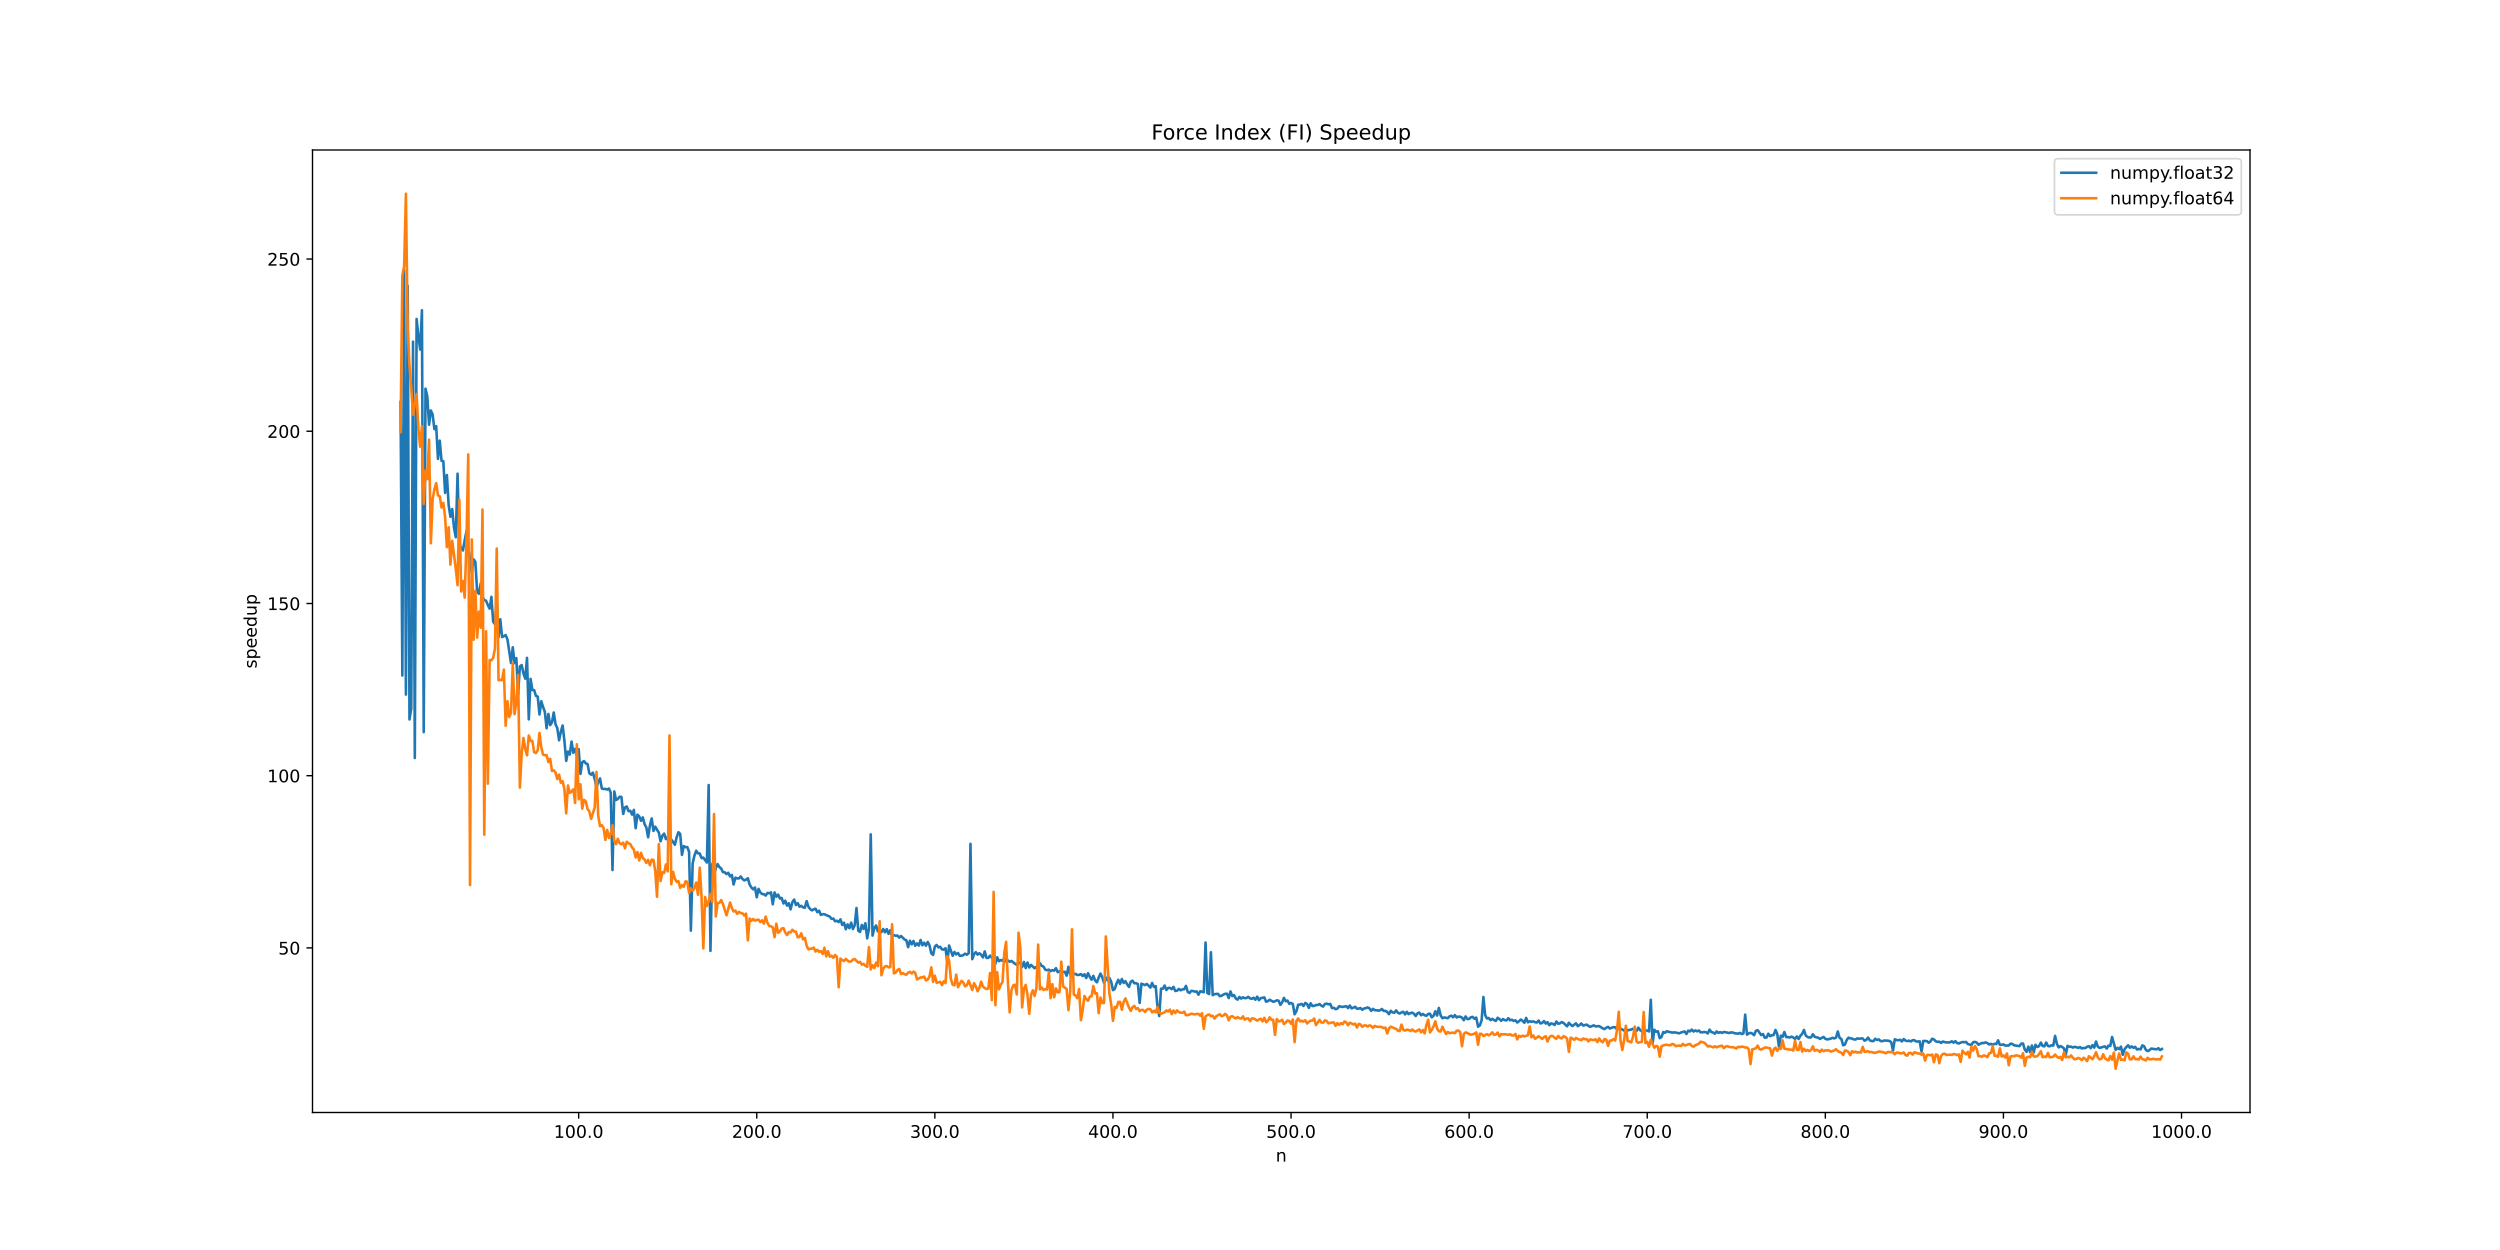 <?xml version="1.0" encoding="utf-8" standalone="no"?>
<!DOCTYPE svg PUBLIC "-//W3C//DTD SVG 1.1//EN"
  "http://www.w3.org/Graphics/SVG/1.1/DTD/svg11.dtd">
<!-- Created with matplotlib (https://matplotlib.org/) -->
<svg height="720pt" version="1.1" viewBox="0 0 1440 720" width="1440pt" xmlns="http://www.w3.org/2000/svg" xmlns:xlink="http://www.w3.org/1999/xlink">
 <defs>
  <style type="text/css">
*{stroke-linecap:butt;stroke-linejoin:round;}
  </style>
 </defs>
 <g id="figure_1">
  <g id="patch_1">
   <path d="M 0 720 
L 1440 720 
L 1440 0 
L 0 0 
z
" style="fill:#ffffff;"/>
  </g>
  <g id="axes_1">
   <g id="patch_2">
    <path d="M 180 640.8 
L 1296 640.8 
L 1296 86.4 
L 180 86.4 
z
" style="fill:#ffffff;"/>
   </g>
   <g id="matplotlib.axis_1">
    <g id="xtick_1">
     <g id="line2d_1">
      <defs>
       <path d="M 0 0 
L 0 3.5 
" id="m1735d5c9d2" style="stroke:#000000;stroke-width:0.8;"/>
      </defs>
      <g>
       <use style="stroke:#000000;stroke-width:0.8;" x="333.31" xlink:href="#m1735d5c9d2" y="640.8"/>
      </g>
     </g>
     <g id="text_1">
      <!-- 100.0 -->
      <defs>
       <path d="M 12.406 8.297 
L 28.516 8.297 
L 28.516 63.922 
L 10.984 60.406 
L 10.984 69.391 
L 28.422 72.906 
L 38.281 72.906 
L 38.281 8.297 
L 54.391 8.297 
L 54.391 0 
L 12.406 0 
z
" id="DejaVuSans-49"/>
       <path d="M 31.781 66.406 
Q 24.172 66.406 20.328 58.906 
Q 16.5 51.422 16.5 36.375 
Q 16.5 21.391 20.328 13.891 
Q 24.172 6.391 31.781 6.391 
Q 39.453 6.391 43.281 13.891 
Q 47.125 21.391 47.125 36.375 
Q 47.125 51.422 43.281 58.906 
Q 39.453 66.406 31.781 66.406 
z
M 31.781 74.219 
Q 44.047 74.219 50.516 64.516 
Q 56.984 54.828 56.984 36.375 
Q 56.984 17.969 50.516 8.266 
Q 44.047 -1.422 31.781 -1.422 
Q 19.531 -1.422 13.062 8.266 
Q 6.594 17.969 6.594 36.375 
Q 6.594 54.828 13.062 64.516 
Q 19.531 74.219 31.781 74.219 
z
" id="DejaVuSans-48"/>
       <path d="M 10.688 12.406 
L 21 12.406 
L 21 0 
L 10.688 0 
z
" id="DejaVuSans-46"/>
      </defs>
      <g transform="translate(318.996 655.398)scale(0.1 -0.1)">
       <use xlink:href="#DejaVuSans-49"/>
       <use x="63.623" xlink:href="#DejaVuSans-48"/>
       <use x="127.246" xlink:href="#DejaVuSans-48"/>
       <use x="190.869" xlink:href="#DejaVuSans-46"/>
       <use x="222.656" xlink:href="#DejaVuSans-48"/>
      </g>
     </g>
    </g>
    <g id="xtick_2">
     <g id="line2d_2">
      <g>
       <use style="stroke:#000000;stroke-width:0.8;" x="435.893" xlink:href="#m1735d5c9d2" y="640.8"/>
      </g>
     </g>
     <g id="text_2">
      <!-- 200.0 -->
      <defs>
       <path d="M 19.188 8.297 
L 53.609 8.297 
L 53.609 0 
L 7.328 0 
L 7.328 8.297 
Q 12.938 14.109 22.625 23.891 
Q 32.328 33.688 34.812 36.531 
Q 39.547 41.844 41.422 45.531 
Q 43.312 49.219 43.312 52.781 
Q 43.312 58.594 39.234 62.25 
Q 35.156 65.922 28.609 65.922 
Q 23.969 65.922 18.812 64.312 
Q 13.672 62.703 7.812 59.422 
L 7.812 69.391 
Q 13.766 71.781 18.938 73 
Q 24.125 74.219 28.422 74.219 
Q 39.75 74.219 46.484 68.547 
Q 53.219 62.891 53.219 53.422 
Q 53.219 48.922 51.531 44.891 
Q 49.859 40.875 45.406 35.406 
Q 44.188 33.984 37.641 27.219 
Q 31.109 20.453 19.188 8.297 
z
" id="DejaVuSans-50"/>
      </defs>
      <g transform="translate(421.579 655.398)scale(0.1 -0.1)">
       <use xlink:href="#DejaVuSans-50"/>
       <use x="63.623" xlink:href="#DejaVuSans-48"/>
       <use x="127.246" xlink:href="#DejaVuSans-48"/>
       <use x="190.869" xlink:href="#DejaVuSans-46"/>
       <use x="222.656" xlink:href="#DejaVuSans-48"/>
      </g>
     </g>
    </g>
    <g id="xtick_3">
     <g id="line2d_3">
      <g>
       <use style="stroke:#000000;stroke-width:0.8;" x="538.476" xlink:href="#m1735d5c9d2" y="640.8"/>
      </g>
     </g>
     <g id="text_3">
      <!-- 300.0 -->
      <defs>
       <path d="M 40.578 39.312 
Q 47.656 37.797 51.625 33 
Q 55.609 28.219 55.609 21.188 
Q 55.609 10.406 48.188 4.484 
Q 40.766 -1.422 27.094 -1.422 
Q 22.516 -1.422 17.656 -0.516 
Q 12.797 0.391 7.625 2.203 
L 7.625 11.719 
Q 11.719 9.328 16.594 8.109 
Q 21.484 6.891 26.812 6.891 
Q 36.078 6.891 40.938 10.547 
Q 45.797 14.203 45.797 21.188 
Q 45.797 27.641 41.281 31.266 
Q 36.766 34.906 28.719 34.906 
L 20.219 34.906 
L 20.219 43.016 
L 29.109 43.016 
Q 36.375 43.016 40.234 45.922 
Q 44.094 48.828 44.094 54.297 
Q 44.094 59.906 40.109 62.906 
Q 36.141 65.922 28.719 65.922 
Q 24.656 65.922 20.016 65.031 
Q 15.375 64.156 9.812 62.312 
L 9.812 71.094 
Q 15.438 72.656 20.344 73.438 
Q 25.25 74.219 29.594 74.219 
Q 40.828 74.219 47.359 69.109 
Q 53.906 64.016 53.906 55.328 
Q 53.906 49.266 50.438 45.094 
Q 46.969 40.922 40.578 39.312 
z
" id="DejaVuSans-51"/>
      </defs>
      <g transform="translate(524.162 655.398)scale(0.1 -0.1)">
       <use xlink:href="#DejaVuSans-51"/>
       <use x="63.623" xlink:href="#DejaVuSans-48"/>
       <use x="127.246" xlink:href="#DejaVuSans-48"/>
       <use x="190.869" xlink:href="#DejaVuSans-46"/>
       <use x="222.656" xlink:href="#DejaVuSans-48"/>
      </g>
     </g>
    </g>
    <g id="xtick_4">
     <g id="line2d_4">
      <g>
       <use style="stroke:#000000;stroke-width:0.8;" x="641.059" xlink:href="#m1735d5c9d2" y="640.8"/>
      </g>
     </g>
     <g id="text_4">
      <!-- 400.0 -->
      <defs>
       <path d="M 37.797 64.312 
L 12.891 25.391 
L 37.797 25.391 
z
M 35.203 72.906 
L 47.609 72.906 
L 47.609 25.391 
L 58.016 25.391 
L 58.016 17.188 
L 47.609 17.188 
L 47.609 0 
L 37.797 0 
L 37.797 17.188 
L 4.891 17.188 
L 4.891 26.703 
z
" id="DejaVuSans-52"/>
      </defs>
      <g transform="translate(626.745 655.398)scale(0.1 -0.1)">
       <use xlink:href="#DejaVuSans-52"/>
       <use x="63.623" xlink:href="#DejaVuSans-48"/>
       <use x="127.246" xlink:href="#DejaVuSans-48"/>
       <use x="190.869" xlink:href="#DejaVuSans-46"/>
       <use x="222.656" xlink:href="#DejaVuSans-48"/>
      </g>
     </g>
    </g>
    <g id="xtick_5">
     <g id="line2d_5">
      <g>
       <use style="stroke:#000000;stroke-width:0.8;" x="743.642" xlink:href="#m1735d5c9d2" y="640.8"/>
      </g>
     </g>
     <g id="text_5">
      <!-- 500.0 -->
      <defs>
       <path d="M 10.797 72.906 
L 49.516 72.906 
L 49.516 64.594 
L 19.828 64.594 
L 19.828 46.734 
Q 21.969 47.469 24.109 47.828 
Q 26.266 48.188 28.422 48.188 
Q 40.625 48.188 47.75 41.5 
Q 54.891 34.812 54.891 23.391 
Q 54.891 11.625 47.562 5.094 
Q 40.234 -1.422 26.906 -1.422 
Q 22.312 -1.422 17.547 -0.641 
Q 12.797 0.141 7.719 1.703 
L 7.719 11.625 
Q 12.109 9.234 16.797 8.062 
Q 21.484 6.891 26.703 6.891 
Q 35.156 6.891 40.078 11.328 
Q 45.016 15.766 45.016 23.391 
Q 45.016 31 40.078 35.438 
Q 35.156 39.891 26.703 39.891 
Q 22.75 39.891 18.812 39.016 
Q 14.891 38.141 10.797 36.281 
z
" id="DejaVuSans-53"/>
      </defs>
      <g transform="translate(729.328 655.398)scale(0.1 -0.1)">
       <use xlink:href="#DejaVuSans-53"/>
       <use x="63.623" xlink:href="#DejaVuSans-48"/>
       <use x="127.246" xlink:href="#DejaVuSans-48"/>
       <use x="190.869" xlink:href="#DejaVuSans-46"/>
       <use x="222.656" xlink:href="#DejaVuSans-48"/>
      </g>
     </g>
    </g>
    <g id="xtick_6">
     <g id="line2d_6">
      <g>
       <use style="stroke:#000000;stroke-width:0.8;" x="846.225" xlink:href="#m1735d5c9d2" y="640.8"/>
      </g>
     </g>
     <g id="text_6">
      <!-- 600.0 -->
      <defs>
       <path d="M 33.016 40.375 
Q 26.375 40.375 22.484 35.828 
Q 18.609 31.297 18.609 23.391 
Q 18.609 15.531 22.484 10.953 
Q 26.375 6.391 33.016 6.391 
Q 39.656 6.391 43.531 10.953 
Q 47.406 15.531 47.406 23.391 
Q 47.406 31.297 43.531 35.828 
Q 39.656 40.375 33.016 40.375 
z
M 52.594 71.297 
L 52.594 62.312 
Q 48.875 64.062 45.094 64.984 
Q 41.312 65.922 37.594 65.922 
Q 27.828 65.922 22.672 59.328 
Q 17.531 52.734 16.797 39.406 
Q 19.672 43.656 24.016 45.922 
Q 28.375 48.188 33.594 48.188 
Q 44.578 48.188 50.953 41.516 
Q 57.328 34.859 57.328 23.391 
Q 57.328 12.156 50.688 5.359 
Q 44.047 -1.422 33.016 -1.422 
Q 20.359 -1.422 13.672 8.266 
Q 6.984 17.969 6.984 36.375 
Q 6.984 53.656 15.188 63.938 
Q 23.391 74.219 37.203 74.219 
Q 40.922 74.219 44.703 73.484 
Q 48.484 72.75 52.594 71.297 
z
" id="DejaVuSans-54"/>
      </defs>
      <g transform="translate(831.911 655.398)scale(0.1 -0.1)">
       <use xlink:href="#DejaVuSans-54"/>
       <use x="63.623" xlink:href="#DejaVuSans-48"/>
       <use x="127.246" xlink:href="#DejaVuSans-48"/>
       <use x="190.869" xlink:href="#DejaVuSans-46"/>
       <use x="222.656" xlink:href="#DejaVuSans-48"/>
      </g>
     </g>
    </g>
    <g id="xtick_7">
     <g id="line2d_7">
      <g>
       <use style="stroke:#000000;stroke-width:0.8;" x="948.808" xlink:href="#m1735d5c9d2" y="640.8"/>
      </g>
     </g>
     <g id="text_7">
      <!-- 700.0 -->
      <defs>
       <path d="M 8.203 72.906 
L 55.078 72.906 
L 55.078 68.703 
L 28.609 0 
L 18.312 0 
L 43.219 64.594 
L 8.203 64.594 
z
" id="DejaVuSans-55"/>
      </defs>
      <g transform="translate(934.494 655.398)scale(0.1 -0.1)">
       <use xlink:href="#DejaVuSans-55"/>
       <use x="63.623" xlink:href="#DejaVuSans-48"/>
       <use x="127.246" xlink:href="#DejaVuSans-48"/>
       <use x="190.869" xlink:href="#DejaVuSans-46"/>
       <use x="222.656" xlink:href="#DejaVuSans-48"/>
      </g>
     </g>
    </g>
    <g id="xtick_8">
     <g id="line2d_8">
      <g>
       <use style="stroke:#000000;stroke-width:0.8;" x="1051.391" xlink:href="#m1735d5c9d2" y="640.8"/>
      </g>
     </g>
     <g id="text_8">
      <!-- 800.0 -->
      <defs>
       <path d="M 31.781 34.625 
Q 24.75 34.625 20.719 30.859 
Q 16.703 27.094 16.703 20.516 
Q 16.703 13.922 20.719 10.156 
Q 24.75 6.391 31.781 6.391 
Q 38.812 6.391 42.859 10.172 
Q 46.922 13.969 46.922 20.516 
Q 46.922 27.094 42.891 30.859 
Q 38.875 34.625 31.781 34.625 
z
M 21.922 38.812 
Q 15.578 40.375 12.031 44.719 
Q 8.5 49.078 8.5 55.328 
Q 8.5 64.062 14.719 69.141 
Q 20.953 74.219 31.781 74.219 
Q 42.672 74.219 48.875 69.141 
Q 55.078 64.062 55.078 55.328 
Q 55.078 49.078 51.531 44.719 
Q 48 40.375 41.703 38.812 
Q 48.828 37.156 52.797 32.312 
Q 56.781 27.484 56.781 20.516 
Q 56.781 9.906 50.312 4.234 
Q 43.844 -1.422 31.781 -1.422 
Q 19.734 -1.422 13.25 4.234 
Q 6.781 9.906 6.781 20.516 
Q 6.781 27.484 10.781 32.312 
Q 14.797 37.156 21.922 38.812 
z
M 18.312 54.391 
Q 18.312 48.734 21.844 45.562 
Q 25.391 42.391 31.781 42.391 
Q 38.141 42.391 41.719 45.562 
Q 45.312 48.734 45.312 54.391 
Q 45.312 60.062 41.719 63.234 
Q 38.141 66.406 31.781 66.406 
Q 25.391 66.406 21.844 63.234 
Q 18.312 60.062 18.312 54.391 
z
" id="DejaVuSans-56"/>
      </defs>
      <g transform="translate(1037.077 655.398)scale(0.1 -0.1)">
       <use xlink:href="#DejaVuSans-56"/>
       <use x="63.623" xlink:href="#DejaVuSans-48"/>
       <use x="127.246" xlink:href="#DejaVuSans-48"/>
       <use x="190.869" xlink:href="#DejaVuSans-46"/>
       <use x="222.656" xlink:href="#DejaVuSans-48"/>
      </g>
     </g>
    </g>
    <g id="xtick_9">
     <g id="line2d_9">
      <g>
       <use style="stroke:#000000;stroke-width:0.8;" x="1153.974" xlink:href="#m1735d5c9d2" y="640.8"/>
      </g>
     </g>
     <g id="text_9">
      <!-- 900.0 -->
      <defs>
       <path d="M 10.984 1.516 
L 10.984 10.5 
Q 14.703 8.734 18.5 7.812 
Q 22.312 6.891 25.984 6.891 
Q 35.75 6.891 40.891 13.453 
Q 46.047 20.016 46.781 33.406 
Q 43.953 29.203 39.594 26.953 
Q 35.25 24.703 29.984 24.703 
Q 19.047 24.703 12.672 31.312 
Q 6.297 37.938 6.297 49.422 
Q 6.297 60.641 12.938 67.422 
Q 19.578 74.219 30.609 74.219 
Q 43.266 74.219 49.922 64.516 
Q 56.594 54.828 56.594 36.375 
Q 56.594 19.141 48.406 8.859 
Q 40.234 -1.422 26.422 -1.422 
Q 22.703 -1.422 18.891 -0.688 
Q 15.094 0.047 10.984 1.516 
z
M 30.609 32.422 
Q 37.25 32.422 41.125 36.953 
Q 45.016 41.5 45.016 49.422 
Q 45.016 57.281 41.125 61.844 
Q 37.25 66.406 30.609 66.406 
Q 23.969 66.406 20.094 61.844 
Q 16.219 57.281 16.219 49.422 
Q 16.219 41.5 20.094 36.953 
Q 23.969 32.422 30.609 32.422 
z
" id="DejaVuSans-57"/>
      </defs>
      <g transform="translate(1139.66 655.398)scale(0.1 -0.1)">
       <use xlink:href="#DejaVuSans-57"/>
       <use x="63.623" xlink:href="#DejaVuSans-48"/>
       <use x="127.246" xlink:href="#DejaVuSans-48"/>
       <use x="190.869" xlink:href="#DejaVuSans-46"/>
       <use x="222.656" xlink:href="#DejaVuSans-48"/>
      </g>
     </g>
    </g>
    <g id="xtick_10">
     <g id="line2d_10">
      <g>
       <use style="stroke:#000000;stroke-width:0.8;" x="1256.557" xlink:href="#m1735d5c9d2" y="640.8"/>
      </g>
     </g>
     <g id="text_10">
      <!-- 1000.0 -->
      <g transform="translate(1239.062 655.398)scale(0.1 -0.1)">
       <use xlink:href="#DejaVuSans-49"/>
       <use x="63.623" xlink:href="#DejaVuSans-48"/>
       <use x="127.246" xlink:href="#DejaVuSans-48"/>
       <use x="190.869" xlink:href="#DejaVuSans-48"/>
       <use x="254.492" xlink:href="#DejaVuSans-46"/>
       <use x="286.279" xlink:href="#DejaVuSans-48"/>
      </g>
     </g>
    </g>
    <g id="text_11">
     <!-- n -->
     <defs>
      <path d="M 54.891 33.016 
L 54.891 0 
L 45.906 0 
L 45.906 32.719 
Q 45.906 40.484 42.875 44.328 
Q 39.844 48.188 33.797 48.188 
Q 26.516 48.188 22.312 43.547 
Q 18.109 38.922 18.109 30.906 
L 18.109 0 
L 9.078 0 
L 9.078 54.688 
L 18.109 54.688 
L 18.109 46.188 
Q 21.344 51.125 25.703 53.562 
Q 30.078 56 35.797 56 
Q 45.219 56 50.047 50.172 
Q 54.891 44.344 54.891 33.016 
z
" id="DejaVuSans-110"/>
     </defs>
     <g transform="translate(734.831 669.077)scale(0.1 -0.1)">
      <use xlink:href="#DejaVuSans-110"/>
     </g>
    </g>
   </g>
   <g id="matplotlib.axis_2">
    <g id="ytick_1">
     <g id="line2d_11">
      <defs>
       <path d="M 0 0 
L -3.5 0 
" id="md58d1814bc" style="stroke:#000000;stroke-width:0.8;"/>
      </defs>
      <g>
       <use style="stroke:#000000;stroke-width:0.8;" x="180" xlink:href="#md58d1814bc" y="545.995"/>
      </g>
     </g>
     <g id="text_12">
      <!-- 50 -->
      <g transform="translate(160.275 549.795)scale(0.1 -0.1)">
       <use xlink:href="#DejaVuSans-53"/>
       <use x="63.623" xlink:href="#DejaVuSans-48"/>
      </g>
     </g>
    </g>
    <g id="ytick_2">
     <g id="line2d_12">
      <g>
       <use style="stroke:#000000;stroke-width:0.8;" x="180" xlink:href="#md58d1814bc" y="446.799"/>
      </g>
     </g>
     <g id="text_13">
      <!-- 100 -->
      <g transform="translate(153.912 450.598)scale(0.1 -0.1)">
       <use xlink:href="#DejaVuSans-49"/>
       <use x="63.623" xlink:href="#DejaVuSans-48"/>
       <use x="127.246" xlink:href="#DejaVuSans-48"/>
      </g>
     </g>
    </g>
    <g id="ytick_3">
     <g id="line2d_13">
      <g>
       <use style="stroke:#000000;stroke-width:0.8;" x="180" xlink:href="#md58d1814bc" y="347.603"/>
      </g>
     </g>
     <g id="text_14">
      <!-- 150 -->
      <g transform="translate(153.912 351.402)scale(0.1 -0.1)">
       <use xlink:href="#DejaVuSans-49"/>
       <use x="63.623" xlink:href="#DejaVuSans-53"/>
       <use x="127.246" xlink:href="#DejaVuSans-48"/>
      </g>
     </g>
    </g>
    <g id="ytick_4">
     <g id="line2d_14">
      <g>
       <use style="stroke:#000000;stroke-width:0.8;" x="180" xlink:href="#md58d1814bc" y="248.406"/>
      </g>
     </g>
     <g id="text_15">
      <!-- 200 -->
      <g transform="translate(153.912 252.206)scale(0.1 -0.1)">
       <use xlink:href="#DejaVuSans-50"/>
       <use x="63.623" xlink:href="#DejaVuSans-48"/>
       <use x="127.246" xlink:href="#DejaVuSans-48"/>
      </g>
     </g>
    </g>
    <g id="ytick_5">
     <g id="line2d_15">
      <g>
       <use style="stroke:#000000;stroke-width:0.8;" x="180" xlink:href="#md58d1814bc" y="149.21"/>
      </g>
     </g>
     <g id="text_16">
      <!-- 250 -->
      <g transform="translate(153.912 153.009)scale(0.1 -0.1)">
       <use xlink:href="#DejaVuSans-50"/>
       <use x="63.623" xlink:href="#DejaVuSans-53"/>
       <use x="127.246" xlink:href="#DejaVuSans-48"/>
      </g>
     </g>
    </g>
    <g id="text_17">
     <!-- speedup -->
     <defs>
      <path d="M 44.281 53.078 
L 44.281 44.578 
Q 40.484 46.531 36.375 47.5 
Q 32.281 48.484 27.875 48.484 
Q 21.188 48.484 17.844 46.438 
Q 14.5 44.391 14.5 40.281 
Q 14.5 37.156 16.891 35.375 
Q 19.281 33.594 26.516 31.984 
L 29.594 31.297 
Q 39.156 29.25 43.188 25.516 
Q 47.219 21.781 47.219 15.094 
Q 47.219 7.469 41.188 3.016 
Q 35.156 -1.422 24.609 -1.422 
Q 20.219 -1.422 15.453 -0.562 
Q 10.688 0.297 5.422 2 
L 5.422 11.281 
Q 10.406 8.688 15.234 7.391 
Q 20.062 6.109 24.812 6.109 
Q 31.156 6.109 34.562 8.281 
Q 37.984 10.453 37.984 14.406 
Q 37.984 18.062 35.516 20.016 
Q 33.062 21.969 24.703 23.781 
L 21.578 24.516 
Q 13.234 26.266 9.516 29.906 
Q 5.812 33.547 5.812 39.891 
Q 5.812 47.609 11.281 51.797 
Q 16.75 56 26.812 56 
Q 31.781 56 36.172 55.266 
Q 40.578 54.547 44.281 53.078 
z
" id="DejaVuSans-115"/>
      <path d="M 18.109 8.203 
L 18.109 -20.797 
L 9.078 -20.797 
L 9.078 54.688 
L 18.109 54.688 
L 18.109 46.391 
Q 20.953 51.266 25.266 53.625 
Q 29.594 56 35.594 56 
Q 45.562 56 51.781 48.094 
Q 58.016 40.188 58.016 27.297 
Q 58.016 14.406 51.781 6.484 
Q 45.562 -1.422 35.594 -1.422 
Q 29.594 -1.422 25.266 0.953 
Q 20.953 3.328 18.109 8.203 
z
M 48.688 27.297 
Q 48.688 37.203 44.609 42.844 
Q 40.531 48.484 33.406 48.484 
Q 26.266 48.484 22.188 42.844 
Q 18.109 37.203 18.109 27.297 
Q 18.109 17.391 22.188 11.75 
Q 26.266 6.109 33.406 6.109 
Q 40.531 6.109 44.609 11.75 
Q 48.688 17.391 48.688 27.297 
z
" id="DejaVuSans-112"/>
      <path d="M 56.203 29.594 
L 56.203 25.203 
L 14.891 25.203 
Q 15.484 15.922 20.484 11.062 
Q 25.484 6.203 34.422 6.203 
Q 39.594 6.203 44.453 7.469 
Q 49.312 8.734 54.109 11.281 
L 54.109 2.781 
Q 49.266 0.734 44.188 -0.344 
Q 39.109 -1.422 33.891 -1.422 
Q 20.797 -1.422 13.156 6.188 
Q 5.516 13.812 5.516 26.812 
Q 5.516 40.234 12.766 48.109 
Q 20.016 56 32.328 56 
Q 43.359 56 49.781 48.891 
Q 56.203 41.797 56.203 29.594 
z
M 47.219 32.234 
Q 47.125 39.594 43.094 43.984 
Q 39.062 48.391 32.422 48.391 
Q 24.906 48.391 20.391 44.141 
Q 15.875 39.891 15.188 32.172 
z
" id="DejaVuSans-101"/>
      <path d="M 45.406 46.391 
L 45.406 75.984 
L 54.391 75.984 
L 54.391 0 
L 45.406 0 
L 45.406 8.203 
Q 42.578 3.328 38.25 0.953 
Q 33.938 -1.422 27.875 -1.422 
Q 17.969 -1.422 11.734 6.484 
Q 5.516 14.406 5.516 27.297 
Q 5.516 40.188 11.734 48.094 
Q 17.969 56 27.875 56 
Q 33.938 56 38.25 53.625 
Q 42.578 51.266 45.406 46.391 
z
M 14.797 27.297 
Q 14.797 17.391 18.875 11.75 
Q 22.953 6.109 30.078 6.109 
Q 37.203 6.109 41.297 11.75 
Q 45.406 17.391 45.406 27.297 
Q 45.406 37.203 41.297 42.844 
Q 37.203 48.484 30.078 48.484 
Q 22.953 48.484 18.875 42.844 
Q 14.797 37.203 14.797 27.297 
z
" id="DejaVuSans-100"/>
      <path d="M 8.5 21.578 
L 8.5 54.688 
L 17.484 54.688 
L 17.484 21.922 
Q 17.484 14.156 20.5 10.266 
Q 23.531 6.391 29.594 6.391 
Q 36.859 6.391 41.078 11.031 
Q 45.312 15.672 45.312 23.688 
L 45.312 54.688 
L 54.297 54.688 
L 54.297 0 
L 45.312 0 
L 45.312 8.406 
Q 42.047 3.422 37.719 1 
Q 33.406 -1.422 27.688 -1.422 
Q 18.266 -1.422 13.375 4.438 
Q 8.5 10.297 8.5 21.578 
z
M 31.109 56 
z
" id="DejaVuSans-117"/>
     </defs>
     <g transform="translate(147.833 385.049)rotate(-90)scale(0.1 -0.1)">
      <use xlink:href="#DejaVuSans-115"/>
      <use x="52.1" xlink:href="#DejaVuSans-112"/>
      <use x="115.576" xlink:href="#DejaVuSans-101"/>
      <use x="177.1" xlink:href="#DejaVuSans-101"/>
      <use x="238.623" xlink:href="#DejaVuSans-100"/>
      <use x="302.1" xlink:href="#DejaVuSans-117"/>
      <use x="365.479" xlink:href="#DejaVuSans-112"/>
     </g>
    </g>
   </g>
   <g id="line2d_16">
    <path clip-path="url(#p67347749be)" d="M 230.727 231.582 
L 231.753 389.112 
L 232.779 155.449 
L 233.805 400.082 
L 234.831 164.631 
L 235.856 414.398 
L 236.882 408.093 
L 237.908 196.787 
L 238.934 436.621 
L 239.96 183.701 
L 240.986 193.631 
L 242.011 201.309 
L 243.037 178.719 
L 244.063 421.705 
L 245.089 223.881 
L 246.115 228.272 
L 247.141 244.637 
L 248.166 236.437 
L 249.192 238.809 
L 250.218 247.22 
L 251.244 245.492 
L 252.27 264.351 
L 253.296 253.822 
L 254.321 265.435 
L 255.347 265.594 
L 256.373 283.907 
L 257.399 273.624 
L 258.425 290.939 
L 259.451 297.652 
L 260.476 293.189 
L 261.502 304.014 
L 262.528 309.42 
L 263.554 272.837 
L 264.58 312.941 
L 265.605 315.893 
L 266.631 317.068 
L 267.657 311.251 
L 268.683 306.129 
L 269.709 315.458 
L 270.735 321.282 
L 271.76 329.894 
L 272.786 322.147 
L 273.812 323.725 
L 274.838 340.926 
L 275.864 342.015 
L 276.89 336.076 
L 277.915 343.642 
L 278.941 345.68 
L 279.967 346.001 
L 280.993 348.513 
L 282.019 350.572 
L 283.045 343.799 
L 284.07 358.129 
L 285.096 359.522 
L 286.122 347.201 
L 287.148 367.08 
L 288.174 356.692 
L 289.2 366.943 
L 290.225 366.446 
L 291.251 365.804 
L 292.277 368.248 
L 294.329 381.902 
L 295.355 372.846 
L 296.38 381.957 
L 297.406 379.068 
L 298.432 399.933 
L 299.458 383.82 
L 300.484 383.091 
L 301.51 387.879 
L 302.535 390.903 
L 303.561 378.926 
L 304.587 414.36 
L 305.613 391.018 
L 306.639 397.457 
L 307.664 397.506 
L 308.69 400.793 
L 309.716 401.244 
L 310.742 411.528 
L 311.768 403.914 
L 312.794 407.182 
L 313.819 409.992 
L 314.845 419.483 
L 315.871 411.219 
L 316.897 417.658 
L 317.923 416.132 
L 318.949 410.399 
L 319.974 417.181 
L 321 419.383 
L 322.026 426.409 
L 323.052 421.457 
L 324.078 417.885 
L 325.104 426.713 
L 326.129 438.292 
L 327.155 432.883 
L 328.181 434.598 
L 329.207 427.147 
L 330.233 433.597 
L 331.259 431.358 
L 332.284 435.277 
L 333.31 431.54 
L 334.336 445.77 
L 335.362 439.078 
L 336.388 438.381 
L 337.414 439.726 
L 338.439 440.088 
L 339.465 445.432 
L 340.491 446.226 
L 341.517 445.063 
L 342.543 448.706 
L 343.569 453.394 
L 344.594 450.574 
L 345.62 448.379 
L 346.646 454.161 
L 347.672 454.481 
L 348.698 454.391 
L 349.724 454.782 
L 350.749 454.199 
L 351.775 456.528 
L 352.801 501.16 
L 353.827 455.877 
L 354.853 460.81 
L 355.878 460.19 
L 356.904 458.94 
L 357.93 459.02 
L 358.956 468.823 
L 359.982 465.096 
L 361.008 464.528 
L 362.033 467.21 
L 363.059 467.026 
L 364.085 469.251 
L 365.111 466.506 
L 366.137 477.048 
L 367.163 469.256 
L 368.188 470.233 
L 369.214 472.774 
L 370.24 470.823 
L 371.266 474.701 
L 372.292 476.599 
L 373.318 482.275 
L 374.343 475.49 
L 375.369 471.428 
L 376.395 478.61 
L 377.421 476.161 
L 378.447 477.968 
L 379.473 479.532 
L 380.498 484.598 
L 381.524 481.334 
L 382.55 480.169 
L 383.576 483.344 
L 384.602 482.164 
L 385.628 483.719 
L 386.653 483.549 
L 387.679 484.96 
L 388.705 486.583 
L 389.731 482.37 
L 390.757 479.372 
L 391.783 480.317 
L 392.808 492.425 
L 393.834 487.339 
L 394.86 487.978 
L 395.886 487.913 
L 396.912 490.652 
L 397.937 536.059 
L 398.963 497.328 
L 399.989 492.845 
L 401.015 490.011 
L 402.041 491.501 
L 403.067 491.654 
L 404.092 494.276 
L 405.118 494.011 
L 407.17 496.807 
L 408.196 452.178 
L 409.222 547.698 
L 410.247 497.598 
L 411.273 504.01 
L 412.299 500.114 
L 413.325 497.709 
L 414.351 499.384 
L 415.377 500.242 
L 416.402 502.332 
L 417.428 502.424 
L 418.454 503.456 
L 419.48 502.717 
L 420.506 504.788 
L 421.532 503.979 
L 422.557 509.456 
L 423.583 505.55 
L 424.609 505.958 
L 425.635 505.974 
L 426.661 504.852 
L 427.687 506.304 
L 428.712 507.087 
L 429.738 506.704 
L 430.764 505.847 
L 431.79 509.529 
L 432.816 511.22 
L 433.842 512.243 
L 434.867 511.19 
L 435.893 516.815 
L 436.919 511.988 
L 437.945 514.062 
L 438.971 514.969 
L 439.997 515.06 
L 441.022 515.851 
L 442.048 514.345 
L 443.074 514.571 
L 444.1 514.002 
L 445.126 520.874 
L 446.151 514.054 
L 447.177 516.486 
L 448.203 515.313 
L 449.229 517.548 
L 450.255 517.23 
L 451.281 520.407 
L 452.306 518.781 
L 453.332 521.614 
L 454.358 520.273 
L 455.384 523.77 
L 456.41 519.627 
L 457.436 518.148 
L 458.461 521.294 
L 459.487 520.237 
L 460.513 522.237 
L 461.539 521.757 
L 462.565 522.644 
L 463.591 522.874 
L 464.616 519.032 
L 465.642 522.272 
L 466.668 523.666 
L 467.694 524.375 
L 468.72 523.774 
L 469.746 523.397 
L 470.771 525.443 
L 471.797 524.566 
L 472.823 527.015 
L 473.849 526.533 
L 474.875 526.62 
L 477.952 527.978 
L 478.978 529.266 
L 480.004 529.095 
L 481.03 530.665 
L 482.056 530.343 
L 483.081 531.138 
L 484.107 529.538 
L 485.133 532.759 
L 486.159 531.509 
L 487.185 535.234 
L 488.21 532.464 
L 489.236 534.655 
L 490.262 531.438 
L 491.288 535.13 
L 492.314 532.895 
L 493.34 523.016 
L 494.365 536.1 
L 495.391 536.791 
L 496.417 532.801 
L 497.443 535.069 
L 498.469 531.79 
L 499.495 540.506 
L 500.52 534.912 
L 501.546 480.597 
L 502.572 538.892 
L 503.598 534.611 
L 504.624 533.086 
L 505.65 536.485 
L 506.675 536.525 
L 507.701 536.933 
L 508.727 535.123 
L 509.753 537.013 
L 510.779 535.193 
L 511.805 537.9 
L 512.83 535.793 
L 513.856 539.186 
L 514.882 538.625 
L 515.908 538.99 
L 516.934 538.885 
L 517.96 540.036 
L 518.985 539.143 
L 521.037 541.155 
L 522.063 541.613 
L 523.089 545.568 
L 524.115 541.855 
L 525.14 543.935 
L 526.166 542.009 
L 527.192 544.728 
L 528.218 543.42 
L 529.244 544.629 
L 530.27 541.412 
L 531.295 544.474 
L 532.321 542.997 
L 533.347 544.735 
L 534.373 542.577 
L 535.399 544.542 
L 536.424 549.098 
L 537.45 550.029 
L 538.476 545.175 
L 539.502 544.299 
L 540.528 545.687 
L 541.554 545.376 
L 542.579 546.852 
L 543.605 546.969 
L 544.631 546.188 
L 545.657 554.261 
L 546.683 544.618 
L 548.734 550.516 
L 549.76 548.338 
L 550.786 549.725 
L 551.812 548.946 
L 552.838 550.543 
L 553.864 550.53 
L 554.889 550.067 
L 555.915 549.315 
L 556.941 549.895 
L 557.967 549.074 
L 558.993 486.057 
L 560.019 552.471 
L 561.044 549.605 
L 562.07 548.469 
L 563.096 549.852 
L 564.122 549.081 
L 565.148 549.95 
L 566.174 551.457 
L 567.199 548.013 
L 568.225 551.766 
L 569.251 551.759 
L 570.277 550.45 
L 572.329 552.799 
L 573.354 555.056 
L 574.38 551.399 
L 575.406 553.647 
L 576.432 553.013 
L 577.458 553.347 
L 578.484 551.906 
L 579.509 553.772 
L 580.535 553.202 
L 581.561 553.966 
L 582.587 553.501 
L 584.638 555.149 
L 585.664 555.687 
L 586.69 554.409 
L 587.716 554.683 
L 588.742 557.065 
L 589.768 554.092 
L 590.793 557.572 
L 591.819 554.386 
L 592.845 557.278 
L 593.871 555.798 
L 595.923 557.696 
L 596.948 556.872 
L 597.974 558.008 
L 599 554.77 
L 600.026 556.347 
L 601.052 556.728 
L 602.078 558.533 
L 603.103 558.835 
L 604.129 558.522 
L 605.155 559.39 
L 606.181 558.758 
L 607.207 559.13 
L 608.233 557.664 
L 609.258 559.983 
L 610.284 559.401 
L 611.31 560.196 
L 612.336 559.845 
L 613.362 559.77 
L 614.388 561.986 
L 615.413 556.88 
L 616.439 561.224 
L 617.465 558.846 
L 618.491 561.195 
L 619.517 560.959 
L 620.543 561.612 
L 621.568 561.54 
L 622.594 561.034 
L 623.62 562.193 
L 624.646 561.164 
L 625.672 563.323 
L 626.697 560.561 
L 627.723 562.675 
L 628.749 564.312 
L 629.775 562.069 
L 630.801 564.779 
L 631.827 565.784 
L 632.852 563.073 
L 633.878 560.78 
L 634.904 562.92 
L 635.93 566.192 
L 636.956 563.051 
L 637.982 564.758 
L 639.007 563.307 
L 640.033 565.463 
L 641.059 570.325 
L 642.085 569.664 
L 643.111 566.532 
L 644.137 564.355 
L 645.162 566.751 
L 646.188 563.922 
L 647.214 566.125 
L 648.24 565.159 
L 649.266 567.017 
L 650.292 568.479 
L 651.317 565.483 
L 652.343 564.868 
L 653.369 566.356 
L 654.395 566.312 
L 655.421 566.841 
L 656.447 577.682 
L 657.472 566.615 
L 659.524 567.41 
L 660.55 566.778 
L 661.576 567.714 
L 662.602 568.86 
L 663.627 566.2 
L 664.653 568.484 
L 665.679 568.01 
L 666.705 579.991 
L 667.731 585.226 
L 668.757 569.491 
L 669.782 569.507 
L 670.808 567.663 
L 671.834 570.231 
L 672.86 569.04 
L 673.886 569.032 
L 674.911 569.737 
L 675.937 568.446 
L 676.963 570.798 
L 677.989 570.66 
L 679.015 569.621 
L 680.041 570.41 
L 681.066 569.888 
L 682.092 569.774 
L 683.118 567.876 
L 684.144 571.362 
L 685.17 571.956 
L 686.196 570.736 
L 687.221 570.859 
L 688.247 571.182 
L 689.273 571.032 
L 690.299 572.941 
L 691.325 570.992 
L 692.351 571.202 
L 693.376 571.53 
L 694.402 542.907 
L 695.428 571.981 
L 696.454 572.587 
L 697.48 548.481 
L 698.506 573.22 
L 699.531 572.628 
L 701.583 572.45 
L 702.609 573.835 
L 703.635 573.525 
L 704.661 572.9 
L 705.686 572.422 
L 706.712 572.41 
L 707.738 574.855 
L 708.764 571.057 
L 709.79 573.749 
L 710.816 573.16 
L 711.841 575.178 
L 712.867 575.784 
L 713.893 574.238 
L 714.919 575.187 
L 715.945 574.446 
L 716.97 574.969 
L 717.996 574.837 
L 719.022 574.179 
L 720.048 575.102 
L 721.074 575.291 
L 722.1 574.699 
L 723.125 575.835 
L 724.151 574.071 
L 725.177 576.095 
L 726.203 574.948 
L 728.255 574.503 
L 729.28 576.985 
L 730.306 576.665 
L 731.332 575.851 
L 733.384 577.023 
L 734.41 576.725 
L 735.435 576.177 
L 736.461 576.382 
L 737.487 578.802 
L 738.513 577.335 
L 739.539 574.762 
L 740.565 576.711 
L 741.59 576.323 
L 742.616 578.196 
L 743.642 577.692 
L 744.668 578.324 
L 745.694 584.226 
L 746.72 582.412 
L 747.745 578.738 
L 748.771 578.638 
L 749.797 578.237 
L 750.823 579.454 
L 751.849 577.7 
L 752.875 578.309 
L 753.9 580.515 
L 754.926 577.905 
L 755.952 579.472 
L 756.978 579.388 
L 758.004 578.86 
L 759.03 578.897 
L 760.055 578.319 
L 761.081 579.263 
L 762.107 579.761 
L 763.133 578.31 
L 764.159 578.095 
L 765.184 578.507 
L 766.21 578.233 
L 767.236 580.67 
L 768.262 580.482 
L 769.288 581.271 
L 770.314 580.995 
L 771.339 579.565 
L 772.365 579.845 
L 773.391 580.006 
L 775.443 579.542 
L 776.469 580.677 
L 777.494 579.192 
L 778.52 580.805 
L 779.546 580.437 
L 780.572 579.888 
L 781.598 581.07 
L 782.624 580.926 
L 783.649 580.644 
L 784.675 581.63 
L 785.701 580.899 
L 786.727 580.679 
L 787.753 580.277 
L 788.779 580.807 
L 789.804 582.25 
L 790.83 581.111 
L 791.856 581.874 
L 792.882 581.918 
L 793.908 582.119 
L 794.934 581.943 
L 795.959 581.172 
L 796.985 582.282 
L 798.011 582.258 
L 799.037 582.894 
L 800.063 584.154 
L 801.089 582.204 
L 802.114 583.171 
L 803.14 583.319 
L 804.166 582.006 
L 805.192 583.345 
L 806.218 583.807 
L 807.243 583.158 
L 808.269 582.789 
L 809.295 584.3 
L 810.321 582.788 
L 811.347 584.129 
L 812.373 583.57 
L 813.398 583.274 
L 814.424 583.919 
L 815.45 585.212 
L 816.476 583.686 
L 817.502 583.261 
L 818.528 584.782 
L 819.553 584.057 
L 820.579 584.768 
L 821.605 585.101 
L 822.631 584.037 
L 823.657 583.916 
L 824.683 585.98 
L 825.708 585.116 
L 826.734 582.506 
L 827.76 584.942 
L 828.786 580.568 
L 829.812 584.838 
L 830.838 586.496 
L 831.863 586.048 
L 833.915 586.47 
L 834.941 585.415 
L 835.967 585.037 
L 836.993 585.965 
L 838.018 584.669 
L 839.044 586.059 
L 840.07 585.559 
L 841.096 585.634 
L 842.122 586.15 
L 843.148 587.633 
L 844.173 585.471 
L 845.199 587.006 
L 846.225 586.872 
L 847.251 585.947 
L 848.277 585.71 
L 849.303 586.802 
L 850.328 586.143 
L 851.354 591.383 
L 852.38 590.682 
L 853.406 587.715 
L 854.432 574.259 
L 855.457 584.729 
L 856.483 586.644 
L 857.509 586.38 
L 858.535 587.617 
L 859.561 586.875 
L 860.587 587.566 
L 861.612 588.061 
L 862.638 586.241 
L 863.664 586.972 
L 864.69 587.97 
L 865.716 586.959 
L 866.742 587.613 
L 867.767 587.736 
L 868.793 586.479 
L 869.819 587.667 
L 870.845 587.367 
L 871.871 588.052 
L 872.897 587.696 
L 873.922 588.975 
L 874.948 588.231 
L 875.974 587.257 
L 877 587.971 
L 878.026 589.099 
L 879.052 586.333 
L 880.077 588.846 
L 881.103 588.221 
L 882.129 588.557 
L 883.155 588.299 
L 884.181 588.786 
L 885.207 588.98 
L 886.232 587.819 
L 887.258 589.529 
L 888.284 589.192 
L 889.31 588.153 
L 890.336 589.572 
L 891.362 588.776 
L 892.387 590.52 
L 893.413 589.477 
L 894.439 589.735 
L 895.465 590.373 
L 896.491 588.385 
L 897.516 589.69 
L 898.542 589.444 
L 899.568 588.728 
L 900.594 589.22 
L 902.646 591.16 
L 903.671 589.129 
L 904.697 590.234 
L 905.723 590.989 
L 907.775 589.425 
L 908.801 591.082 
L 909.826 590.412 
L 910.852 589.539 
L 911.878 590.709 
L 913.93 590.172 
L 914.956 590.922 
L 915.981 591.463 
L 918.033 590.583 
L 919.059 591.236 
L 921.111 591.024 
L 923.162 592.333 
L 924.188 592.753 
L 925.214 591.941 
L 926.24 591.471 
L 927.266 592.424 
L 929.317 591.604 
L 930.343 591.759 
L 931.369 592.821 
L 932.395 592.309 
L 933.421 592.581 
L 934.446 592.99 
L 935.472 593.611 
L 936.498 592.822 
L 937.524 593.575 
L 938.55 593.203 
L 939.576 593.061 
L 940.601 592.589 
L 941.627 593.54 
L 942.653 593.821 
L 943.679 591.932 
L 944.705 593.377 
L 945.73 594.013 
L 946.756 594.097 
L 947.782 593.502 
L 948.808 593.635 
L 949.834 594.122 
L 950.86 575.88 
L 951.885 600.975 
L 952.911 593.165 
L 953.937 594.283 
L 954.963 594.016 
L 955.989 597.982 
L 957.015 597.349 
L 958.04 594.453 
L 959.066 594.874 
L 960.092 593.968 
L 961.118 594.34 
L 962.144 594.489 
L 963.17 594.8 
L 964.195 594.651 
L 965.221 594.746 
L 967.273 595.213 
L 968.299 594.673 
L 970.35 594.13 
L 971.376 595.568 
L 972.402 593.658 
L 973.428 594.109 
L 974.454 593.046 
L 975.48 594.164 
L 976.505 593.52 
L 977.531 594.051 
L 978.557 593.555 
L 979.583 594.631 
L 980.609 594.616 
L 981.635 594.414 
L 982.66 594.577 
L 983.686 595.258 
L 984.712 593.063 
L 985.738 594.476 
L 986.764 594.735 
L 987.79 595.381 
L 988.815 594.125 
L 989.841 594.909 
L 990.867 594.506 
L 991.893 594.956 
L 992.919 594.417 
L 994.97 594.779 
L 995.996 595.031 
L 997.022 594.636 
L 998.048 594.729 
L 999.074 595.13 
L 1001.125 595.411 
L 1002.151 594.958 
L 1003.177 595.586 
L 1004.203 595.269 
L 1005.229 584.439 
L 1006.254 595.975 
L 1007.28 595.267 
L 1008.306 594.918 
L 1009.332 595.333 
L 1010.358 596.27 
L 1011.384 593.747 
L 1012.409 593.345 
L 1014.461 596.208 
L 1015.487 595.602 
L 1016.513 597.717 
L 1017.539 597.588 
L 1018.564 595.409 
L 1019.59 596.859 
L 1020.616 596.292 
L 1021.642 596.196 
L 1022.668 593.235 
L 1023.694 595.497 
L 1024.719 603.304 
L 1025.745 596.536 
L 1026.771 597.221 
L 1027.797 594.452 
L 1028.823 597.369 
L 1029.849 597.382 
L 1030.874 597.586 
L 1031.9 597.123 
L 1032.926 597.542 
L 1033.952 598.485 
L 1034.978 596.983 
L 1036.003 598.483 
L 1037.029 596.591 
L 1038.055 595.492 
L 1039.081 593.261 
L 1040.107 596.444 
L 1041.133 597.292 
L 1042.158 597.615 
L 1043.184 597.505 
L 1044.21 595.749 
L 1045.236 597.189 
L 1046.262 597.506 
L 1047.288 597.689 
L 1048.313 598.417 
L 1050.365 597.27 
L 1051.391 598.347 
L 1052.417 598.716 
L 1054.468 598.283 
L 1055.494 597.748 
L 1056.52 598.146 
L 1057.546 597.639 
L 1058.572 594.124 
L 1059.598 597.829 
L 1060.623 598.432 
L 1061.649 602.092 
L 1062.675 601.66 
L 1063.701 599.056 
L 1064.727 597.705 
L 1065.753 598.071 
L 1066.778 598.23 
L 1067.804 598.697 
L 1068.83 598.76 
L 1069.856 598.08 
L 1070.882 598.366 
L 1071.908 598.116 
L 1072.933 598.164 
L 1073.959 599.417 
L 1074.985 598.978 
L 1076.011 597.648 
L 1077.037 599.257 
L 1078.063 599.636 
L 1079.088 599.684 
L 1080.114 598.33 
L 1081.14 599.032 
L 1082.166 598.69 
L 1083.192 599.634 
L 1084.217 599.733 
L 1085.243 599.337 
L 1087.295 599.429 
L 1088.321 599.615 
L 1089.347 600.3 
L 1090.372 605.186 
L 1091.398 598.62 
L 1092.424 599.074 
L 1093.45 599.184 
L 1094.476 598.925 
L 1095.502 599.873 
L 1096.527 598.486 
L 1097.553 599.389 
L 1098.579 599.661 
L 1099.605 599.422 
L 1100.631 599.876 
L 1101.657 599.17 
L 1102.682 599.187 
L 1103.708 599.86 
L 1104.734 599.929 
L 1105.76 599.83 
L 1106.786 605.681 
L 1107.812 599.587 
L 1109.863 599.65 
L 1110.889 600.613 
L 1111.915 599.894 
L 1112.941 598.299 
L 1113.967 598.717 
L 1114.992 599.806 
L 1116.018 600.086 
L 1117.044 600.033 
L 1118.07 600.714 
L 1119.096 599.916 
L 1120.122 600.265 
L 1121.147 600.463 
L 1123.199 600.403 
L 1124.225 599.78 
L 1125.251 600.577 
L 1126.276 599.732 
L 1127.302 600.83 
L 1128.328 601.035 
L 1129.354 600.553 
L 1130.38 600.206 
L 1131.406 600.319 
L 1132.431 600.155 
L 1133.457 601.361 
L 1135.509 601.904 
L 1136.535 600.338 
L 1137.561 600.117 
L 1138.586 600.556 
L 1139.612 601.746 
L 1141.664 600.73 
L 1142.69 600.817 
L 1143.716 600.407 
L 1144.741 600.83 
L 1145.767 601.644 
L 1146.793 601.245 
L 1147.819 601.773 
L 1148.845 601.242 
L 1149.871 601.372 
L 1150.896 599.237 
L 1151.922 601.815 
L 1152.948 601.838 
L 1153.974 601.556 
L 1155 602.276 
L 1157.051 602.187 
L 1158.077 601.16 
L 1159.103 601.31 
L 1160.129 602.08 
L 1163.206 602.579 
L 1164.232 601.145 
L 1165.258 601.055 
L 1166.284 604.564 
L 1167.31 605.871 
L 1168.336 602.852 
L 1169.361 606.08 
L 1170.387 602.215 
L 1171.413 606.187 
L 1172.439 601.783 
L 1173.465 603.089 
L 1174.49 602.565 
L 1175.516 600.55 
L 1176.542 602.464 
L 1177.568 602.705 
L 1178.594 600.487 
L 1179.62 602.482 
L 1180.645 602.685 
L 1181.671 602.031 
L 1182.697 602.239 
L 1183.723 596.655 
L 1184.749 601.195 
L 1185.775 603.293 
L 1186.8 602.542 
L 1187.826 603.07 
L 1188.852 603.858 
L 1189.878 607.484 
L 1190.904 602.398 
L 1191.93 602.911 
L 1192.955 602.894 
L 1193.981 603.397 
L 1195.007 602.968 
L 1196.033 603.212 
L 1197.059 603.571 
L 1198.085 603.107 
L 1199.11 603.909 
L 1200.136 603.613 
L 1201.162 603.719 
L 1202.188 602.906 
L 1203.214 602.59 
L 1204.24 603.747 
L 1205.265 601.976 
L 1206.291 603.423 
L 1207.317 599.929 
L 1208.343 602.886 
L 1209.369 603.588 
L 1212.446 602.714 
L 1213.472 603.954 
L 1214.498 602.272 
L 1215.524 602.481 
L 1216.549 597.297 
L 1218.601 604.736 
L 1219.627 603.568 
L 1220.653 604.292 
L 1221.679 602.845 
L 1222.704 607.557 
L 1223.73 604.377 
L 1224.756 603.12 
L 1225.782 602.094 
L 1226.808 603.499 
L 1227.834 602.735 
L 1228.859 603.524 
L 1229.885 602.988 
L 1230.911 604.514 
L 1231.937 604.192 
L 1232.963 604.448 
L 1233.989 602.13 
L 1235.014 602.62 
L 1236.04 604.779 
L 1237.066 605.453 
L 1238.092 604.869 
L 1239.118 603.967 
L 1241.169 604.289 
L 1242.195 604.434 
L 1243.221 603.784 
L 1244.247 604.838 
L 1245.273 604.188 
L 1245.273 604.188 
" style="fill:none;stroke:#1f77b4;stroke-linecap:square;stroke-width:1.5;"/>
   </g>
   <g id="line2d_17">
    <path clip-path="url(#p67347749be)" d="M 230.727 248.82 
L 231.753 158.763 
L 232.779 153.487 
L 233.805 111.6 
L 234.831 189.337 
L 235.856 210.469 
L 236.882 223.772 
L 237.908 238.896 
L 238.934 232.534 
L 239.96 227.024 
L 240.986 247.025 
L 242.011 257.306 
L 243.037 245.5 
L 244.063 290.247 
L 245.089 271.128 
L 246.115 276.012 
L 247.141 253.25 
L 248.166 312.917 
L 249.192 287.564 
L 250.218 281.873 
L 251.244 278.242 
L 252.27 285.338 
L 253.296 285.9 
L 254.321 292.348 
L 255.347 289.664 
L 256.373 297.847 
L 257.399 315.127 
L 258.425 303.725 
L 259.451 325.213 
L 260.476 311.506 
L 262.528 327.561 
L 263.554 337.098 
L 264.58 287.822 
L 265.605 340.695 
L 266.631 334.622 
L 267.657 344.232 
L 268.683 311.901 
L 269.709 261.74 
L 270.735 509.82 
L 271.76 310.733 
L 272.786 368.487 
L 273.812 340.298 
L 274.838 367.266 
L 275.864 352.311 
L 276.89 361.564 
L 277.915 293.511 
L 278.941 480.781 
L 279.967 363.634 
L 280.993 451.393 
L 282.019 380.167 
L 283.045 380.388 
L 284.07 378.916 
L 285.096 373.582 
L 286.122 315.956 
L 287.148 391.764 
L 288.174 391.654 
L 289.2 391.766 
L 290.225 385.699 
L 291.251 418.047 
L 292.277 403.884 
L 293.303 413.042 
L 294.329 410.68 
L 295.355 382.006 
L 296.38 411.338 
L 297.406 404.389 
L 298.432 388.736 
L 299.458 453.67 
L 300.484 433.945 
L 301.51 425.082 
L 302.535 431.381 
L 303.561 435.076 
L 304.587 423.652 
L 305.613 426.74 
L 306.639 426.763 
L 307.664 433.236 
L 308.69 433.771 
L 309.716 432.174 
L 310.742 422.176 
L 311.768 430.397 
L 312.794 434.679 
L 313.819 434.987 
L 314.845 434.933 
L 315.871 438.9 
L 316.897 437.035 
L 317.923 444.05 
L 318.949 443.696 
L 319.974 444.97 
L 321 448.741 
L 322.026 446.147 
L 323.052 450.902 
L 324.078 449.971 
L 325.104 454.591 
L 326.129 468.512 
L 327.155 452.431 
L 328.181 456.696 
L 329.207 455.92 
L 330.233 454.674 
L 331.259 462.473 
L 332.284 428.689 
L 333.31 460.393 
L 334.336 451.737 
L 335.362 465.801 
L 336.388 460.726 
L 337.414 461.565 
L 338.439 465.994 
L 339.465 467.41 
L 340.491 471.646 
L 342.543 465.151 
L 343.569 444.625 
L 344.594 469.925 
L 345.62 475.861 
L 346.646 475.304 
L 347.672 476.997 
L 348.698 483.771 
L 349.724 478.026 
L 350.749 482.661 
L 351.775 480.289 
L 352.801 475.329 
L 353.827 484.46 
L 354.853 486.269 
L 355.878 483.111 
L 356.904 485.758 
L 357.93 486.246 
L 358.956 485.395 
L 359.982 488.553 
L 361.008 484.846 
L 362.033 485.747 
L 363.059 486.19 
L 364.085 488.178 
L 365.111 489.352 
L 366.137 493.87 
L 367.163 490.772 
L 368.188 495.606 
L 369.214 491.233 
L 370.24 494.196 
L 371.266 495.085 
L 372.292 497.055 
L 373.318 495.302 
L 374.343 498.387 
L 375.369 495.198 
L 376.395 495.316 
L 377.421 501.778 
L 378.447 516.518 
L 379.473 486.166 
L 380.498 507.451 
L 381.524 502.429 
L 382.55 502.837 
L 383.576 497.92 
L 384.602 501.899 
L 385.628 423.624 
L 386.653 509.341 
L 387.679 502.227 
L 388.705 506.035 
L 389.731 507.943 
L 390.757 507.522 
L 391.783 511.423 
L 392.808 509.798 
L 393.834 510.795 
L 394.86 507.609 
L 395.886 507.96 
L 396.912 514.342 
L 397.937 511.627 
L 398.963 513.067 
L 399.989 511.437 
L 401.015 508.32 
L 402.041 515.436 
L 403.067 499.783 
L 404.092 516.859 
L 405.118 546.26 
L 406.144 516.685 
L 407.17 521.864 
L 408.196 519.274 
L 409.222 514.799 
L 410.247 519.462 
L 411.273 468.888 
L 412.299 527.874 
L 413.325 520.228 
L 414.351 520.053 
L 415.377 518.443 
L 416.402 520.64 
L 418.454 527.214 
L 420.506 519.864 
L 421.532 522.937 
L 422.557 525.054 
L 423.583 524.469 
L 424.609 526.382 
L 425.635 525.256 
L 426.661 525.935 
L 427.687 526.074 
L 428.712 527.364 
L 429.738 526.216 
L 430.764 541.637 
L 431.79 529.051 
L 432.816 530.332 
L 433.842 529.321 
L 434.867 530.331 
L 435.893 529.847 
L 436.919 529.733 
L 437.945 531.086 
L 438.971 530.114 
L 439.997 531.994 
L 441.022 527.978 
L 442.048 531.537 
L 443.074 533.356 
L 444.1 533.58 
L 445.126 534.214 
L 446.151 539.804 
L 447.177 532.054 
L 448.203 537.256 
L 449.229 536.521 
L 450.255 534.824 
L 451.281 534.59 
L 452.306 537.1 
L 453.332 538.583 
L 454.358 536.877 
L 455.384 537.115 
L 456.41 535.552 
L 457.436 536.524 
L 458.461 536.637 
L 459.487 539.878 
L 460.513 539.662 
L 461.539 537.597 
L 462.565 541.095 
L 463.591 540.235 
L 464.616 544.683 
L 465.642 546.867 
L 466.668 546.443 
L 467.694 546.442 
L 468.72 545.775 
L 469.746 548.089 
L 470.771 547.093 
L 471.797 548.252 
L 472.823 547.823 
L 473.849 549.483 
L 474.875 545.891 
L 475.901 550.87 
L 476.926 547.862 
L 477.952 551.046 
L 478.978 550.546 
L 480.004 551.679 
L 481.03 550.081 
L 482.056 551.182 
L 483.081 568.681 
L 484.107 552.136 
L 485.133 552.995 
L 486.159 553.525 
L 487.185 552.336 
L 488.21 553.323 
L 489.236 553.905 
L 490.262 553.818 
L 491.288 552.724 
L 492.314 552.413 
L 494.365 554.462 
L 495.391 554.035 
L 496.417 555.627 
L 497.443 555.206 
L 498.469 556.289 
L 499.495 556.854 
L 500.52 545.585 
L 501.546 558.414 
L 502.572 555.944 
L 503.598 557.618 
L 504.624 554.443 
L 505.65 556.51 
L 506.675 530.65 
L 507.701 561.729 
L 508.727 557.934 
L 509.753 556.663 
L 510.779 556.436 
L 511.805 557.209 
L 512.83 557.01 
L 513.856 532.408 
L 514.882 560.644 
L 515.908 560.225 
L 516.934 558.755 
L 517.96 558.096 
L 518.985 560.973 
L 520.011 560.527 
L 521.037 561.157 
L 522.063 561.428 
L 523.089 560.281 
L 524.115 559.779 
L 525.14 560.711 
L 526.166 559.667 
L 527.192 560.349 
L 528.218 564.175 
L 530.27 562.978 
L 531.295 563.013 
L 532.321 562.531 
L 533.347 564.724 
L 534.373 564.252 
L 535.399 562.416 
L 536.424 557.191 
L 537.45 565.545 
L 538.476 562.01 
L 539.502 566.112 
L 541.554 565.534 
L 542.579 567.414 
L 543.605 565.191 
L 544.631 566.293 
L 545.657 550.784 
L 546.683 553.462 
L 547.709 563.955 
L 548.734 567.217 
L 549.76 567.536 
L 550.786 561.406 
L 551.812 568.615 
L 552.838 566.651 
L 553.864 564.956 
L 554.889 565.978 
L 555.915 568.149 
L 556.941 567.454 
L 557.967 564.888 
L 560.019 570.214 
L 561.044 566.341 
L 562.07 568.107 
L 563.096 570.975 
L 564.122 568.907 
L 565.148 565.404 
L 566.174 568.314 
L 567.199 569.127 
L 568.225 569.665 
L 569.251 569.427 
L 570.277 560.48 
L 571.303 576.03 
L 572.329 513.742 
L 573.354 579 
L 574.38 559.952 
L 575.406 569.846 
L 576.432 567.196 
L 577.458 565.639 
L 578.484 548.653 
L 579.509 542.503 
L 580.535 565.232 
L 581.561 583.121 
L 582.587 570.313 
L 583.613 567.587 
L 584.638 567.206 
L 585.664 572.802 
L 586.69 537.218 
L 587.716 545.91 
L 588.742 580.272 
L 589.768 569.572 
L 590.793 567.286 
L 591.819 573.096 
L 592.845 583.96 
L 593.871 573.069 
L 594.897 570.403 
L 595.923 573.672 
L 596.948 569.259 
L 597.974 544.078 
L 599 569.925 
L 600.026 568.806 
L 601.052 570.19 
L 602.078 569.758 
L 603.103 569.911 
L 604.129 560.061 
L 605.155 574.942 
L 606.181 566.865 
L 607.207 574.431 
L 608.233 569.317 
L 609.258 571.611 
L 610.284 571.469 
L 611.31 553.91 
L 612.336 568.074 
L 614.388 569.655 
L 615.413 581.852 
L 616.439 571.188 
L 617.465 535.286 
L 618.491 572.779 
L 619.517 573.449 
L 620.543 574.959 
L 621.568 569.715 
L 622.594 587.607 
L 623.62 581.903 
L 624.646 573.695 
L 625.672 575.477 
L 626.697 576.468 
L 627.723 574.074 
L 628.749 573.8 
L 629.775 567.958 
L 630.801 572.356 
L 631.827 572.07 
L 632.852 583.573 
L 633.878 574.621 
L 634.904 577.691 
L 635.93 577.712 
L 636.956 539.397 
L 639.007 572.192 
L 640.033 578.393 
L 641.059 588.018 
L 642.085 579.971 
L 643.111 580.53 
L 644.137 577.094 
L 645.162 577.06 
L 646.188 581.615 
L 647.214 577.1 
L 648.24 575.08 
L 650.292 580.305 
L 651.317 582.28 
L 652.343 580.154 
L 653.369 579.399 
L 654.395 581.178 
L 655.421 580.667 
L 656.447 582.367 
L 657.472 581.689 
L 658.498 581.745 
L 659.524 582.902 
L 660.55 581.584 
L 661.576 581.098 
L 662.602 581.318 
L 663.627 583.163 
L 664.653 582.224 
L 665.679 583.125 
L 666.705 579.981 
L 667.731 583.195 
L 668.757 583.956 
L 669.782 583.469 
L 670.808 583.145 
L 671.834 581.965 
L 672.86 582.598 
L 673.886 581.55 
L 674.911 584.133 
L 675.937 582.053 
L 676.963 583.475 
L 677.989 581.973 
L 679.015 582.979 
L 680.041 583.285 
L 681.066 583.395 
L 682.092 582.705 
L 683.118 584.763 
L 684.144 584.679 
L 685.17 584.415 
L 686.196 583.857 
L 687.221 584.147 
L 688.247 584.278 
L 689.273 584.054 
L 690.299 584.042 
L 691.325 585.055 
L 692.351 583.606 
L 693.376 592.593 
L 694.402 585.442 
L 695.428 584.671 
L 696.454 584.35 
L 697.48 585.322 
L 698.506 585.097 
L 699.531 586.673 
L 700.557 585.352 
L 702.609 584.227 
L 703.635 585.293 
L 704.661 584.975 
L 705.686 583.991 
L 706.712 584.84 
L 707.738 587.661 
L 708.764 585.643 
L 709.79 585.325 
L 710.816 586.082 
L 711.841 586.691 
L 712.867 585.848 
L 713.893 586.556 
L 714.919 586.693 
L 715.945 585.432 
L 716.97 587.3 
L 717.996 586.674 
L 719.022 586.591 
L 720.048 588.173 
L 721.074 586.605 
L 722.1 586.621 
L 724.151 587.882 
L 725.177 587.175 
L 726.203 586.779 
L 727.229 588.311 
L 728.255 586.27 
L 729.28 588.822 
L 730.306 587.945 
L 731.332 585.999 
L 732.358 587.364 
L 733.384 587.447 
L 734.41 596.094 
L 735.435 586.967 
L 736.461 588.247 
L 737.487 588.113 
L 738.513 587.384 
L 739.539 589.837 
L 740.565 589.079 
L 741.59 587.771 
L 742.616 588.067 
L 743.642 589.708 
L 744.668 587.226 
L 745.694 600.269 
L 746.72 588.092 
L 747.745 586.637 
L 748.771 588.302 
L 749.797 587.886 
L 750.823 588.472 
L 751.849 587.65 
L 752.875 589.537 
L 753.9 588.572 
L 754.926 587.839 
L 755.952 587.865 
L 756.978 586.677 
L 758.004 590.466 
L 760.055 587.421 
L 761.081 588.936 
L 762.107 589.062 
L 763.133 587.728 
L 764.159 588.086 
L 765.184 589.47 
L 766.21 589.16 
L 768.262 588.887 
L 769.288 590.881 
L 770.314 589.329 
L 771.339 590.301 
L 772.365 589.392 
L 773.391 589.948 
L 774.417 588.372 
L 775.443 588.881 
L 776.469 590.562 
L 777.494 589.1 
L 778.52 589.509 
L 779.546 590.118 
L 780.572 589.624 
L 781.598 591.85 
L 782.624 589.766 
L 783.649 590.1 
L 784.675 591.475 
L 785.701 590.657 
L 786.727 590.612 
L 787.753 591.274 
L 788.779 590.618 
L 789.804 590.928 
L 790.83 592.114 
L 791.856 590.901 
L 792.882 591.372 
L 793.908 591.493 
L 794.934 591.412 
L 795.959 591.608 
L 796.985 592.188 
L 798.011 591.88 
L 799.037 595.284 
L 800.063 592.298 
L 801.089 591.389 
L 802.114 591.77 
L 803.14 592.338 
L 804.166 592.599 
L 805.192 593.642 
L 806.218 593.949 
L 807.243 590.175 
L 808.269 593.17 
L 809.295 593.64 
L 810.321 593.055 
L 811.347 593.246 
L 812.373 593.802 
L 813.398 592.966 
L 814.424 593.921 
L 815.45 594.166 
L 817.502 592.968 
L 818.528 594.624 
L 819.553 593.271 
L 820.579 595.229 
L 821.605 590.549 
L 822.631 587.35 
L 823.657 594.686 
L 824.683 593.204 
L 825.708 591.291 
L 826.734 588.281 
L 827.76 592.413 
L 828.786 593.986 
L 829.812 594.159 
L 830.838 591.368 
L 832.889 595.616 
L 833.915 594.417 
L 834.941 595.126 
L 835.967 594.876 
L 836.993 594.81 
L 838.018 595.092 
L 839.044 593.688 
L 840.07 593.6 
L 841.096 594.536 
L 842.122 602.644 
L 843.148 595.563 
L 844.173 594.665 
L 845.199 595.014 
L 846.225 595.633 
L 847.251 595.953 
L 848.277 595.755 
L 849.303 595.387 
L 850.328 594.681 
L 851.354 601.809 
L 852.38 595.43 
L 853.406 595.543 
L 854.432 596.731 
L 856.483 595.667 
L 857.509 596.335 
L 858.535 595.709 
L 859.561 594.628 
L 860.587 596.062 
L 861.612 595.893 
L 862.638 594.764 
L 863.664 596.937 
L 864.69 595.627 
L 865.716 595.831 
L 866.742 595.708 
L 868.793 596.051 
L 869.819 595.684 
L 870.845 596.467 
L 871.871 596.454 
L 872.897 595.585 
L 873.922 598.662 
L 874.948 596.567 
L 875.974 597.239 
L 877 596.533 
L 878.026 596.981 
L 879.052 596.592 
L 880.077 596.322 
L 881.103 591.237 
L 882.129 597.493 
L 883.155 596.427 
L 884.181 598.331 
L 885.207 597.684 
L 886.232 596.862 
L 888.284 598.432 
L 889.31 597.428 
L 890.336 596.863 
L 891.362 599.89 
L 892.387 597.563 
L 893.413 596.651 
L 894.439 596.775 
L 895.465 597.742 
L 896.491 598.354 
L 897.516 596.704 
L 898.542 597.838 
L 899.568 598.101 
L 900.594 596.818 
L 901.62 597.347 
L 902.646 598.241 
L 903.671 605.863 
L 904.697 597.693 
L 905.723 598.172 
L 906.749 598.948 
L 907.775 597.879 
L 908.801 598.469 
L 910.852 599.135 
L 911.878 598.162 
L 912.904 598.584 
L 913.93 598.515 
L 914.956 599.879 
L 915.981 598.669 
L 917.007 598.933 
L 918.033 599.037 
L 919.059 598.637 
L 920.085 600.236 
L 921.111 598.121 
L 922.136 599.615 
L 923.162 600.331 
L 924.188 598.515 
L 925.214 598.838 
L 926.24 602.43 
L 927.266 599.399 
L 928.291 599.366 
L 929.317 598.509 
L 930.343 599.341 
L 931.369 593.58 
L 932.395 582.759 
L 933.421 599.273 
L 934.446 604.782 
L 935.472 599.293 
L 936.498 590.802 
L 937.524 599.743 
L 938.55 599.847 
L 939.576 600.446 
L 940.601 597.204 
L 941.627 591.314 
L 942.653 599.901 
L 943.679 600.645 
L 945.73 600.028 
L 946.756 582.94 
L 947.782 600.81 
L 948.808 600.101 
L 949.834 602.971 
L 950.86 598.813 
L 951.885 601.373 
L 952.911 603.482 
L 953.937 602.474 
L 954.963 602.807 
L 955.989 608.669 
L 957.015 602.601 
L 959.066 601.816 
L 960.092 601.833 
L 962.144 602.102 
L 963.17 601.31 
L 964.195 601.617 
L 965.221 602.543 
L 967.273 602.244 
L 968.299 602.465 
L 969.325 601.284 
L 970.35 602.181 
L 971.376 601.966 
L 972.402 601.483 
L 973.428 601.329 
L 974.454 602.43 
L 975.48 602.887 
L 976.505 602.099 
L 978.557 601.199 
L 979.583 600.016 
L 981.635 600.563 
L 982.66 601.522 
L 983.686 602.784 
L 984.712 602.488 
L 986.764 603.262 
L 987.79 602.691 
L 988.815 603.257 
L 989.841 602.776 
L 991.893 602.322 
L 992.919 603.729 
L 993.944 602.837 
L 994.97 602.558 
L 995.996 603.03 
L 997.022 603.229 
L 998.048 603.138 
L 999.074 603.455 
L 1000.099 603.916 
L 1001.125 602.965 
L 1002.151 603.138 
L 1003.177 602.867 
L 1004.203 602.982 
L 1005.229 603.388 
L 1006.254 603.315 
L 1007.28 604.437 
L 1008.306 612.929 
L 1009.332 604.341 
L 1010.358 604.224 
L 1011.384 603.739 
L 1012.409 602.272 
L 1013.435 604.287 
L 1014.461 604.567 
L 1016.513 603.394 
L 1017.539 603.351 
L 1018.564 603.655 
L 1019.59 603.82 
L 1020.616 608.045 
L 1021.642 604.516 
L 1022.668 603.444 
L 1023.694 605.281 
L 1024.719 603.68 
L 1025.745 604.181 
L 1026.771 599.234 
L 1027.797 604.07 
L 1028.823 604.275 
L 1029.849 604.332 
L 1030.874 604.611 
L 1031.9 604.547 
L 1032.926 605.156 
L 1033.952 599.525 
L 1034.978 604.667 
L 1036.003 604.776 
L 1037.029 600.246 
L 1038.055 605.728 
L 1039.081 604.123 
L 1040.107 605.345 
L 1041.133 604.748 
L 1042.158 605.462 
L 1043.184 604.78 
L 1044.21 602.672 
L 1045.236 605.29 
L 1046.262 604.696 
L 1047.288 605.068 
L 1048.313 605.942 
L 1049.339 604.562 
L 1050.365 605.497 
L 1051.391 604.991 
L 1052.417 605.105 
L 1053.443 605.001 
L 1054.468 605.698 
L 1056.52 605.09 
L 1057.546 604.34 
L 1058.572 605.445 
L 1060.623 606.347 
L 1061.649 607.682 
L 1062.675 605.084 
L 1063.701 605.296 
L 1064.727 605.944 
L 1065.753 607.774 
L 1066.778 605.492 
L 1067.804 606.159 
L 1068.83 605.721 
L 1069.856 606.37 
L 1070.882 605.983 
L 1071.908 606.301 
L 1072.933 602.98 
L 1073.959 605.901 
L 1076.011 605.501 
L 1077.037 605.986 
L 1078.063 605.937 
L 1079.088 606.344 
L 1080.114 606.427 
L 1081.14 606.135 
L 1082.166 605.677 
L 1084.217 605.977 
L 1085.243 606.243 
L 1086.269 606.693 
L 1087.295 605.949 
L 1088.321 606.031 
L 1089.347 605.863 
L 1090.372 606.259 
L 1091.398 607.258 
L 1092.424 606.29 
L 1093.45 606.31 
L 1094.476 606.775 
L 1095.502 606.685 
L 1096.527 606.204 
L 1097.553 607.678 
L 1098.579 608.071 
L 1099.605 606.458 
L 1100.631 606.491 
L 1101.657 607.45 
L 1102.682 606.104 
L 1103.708 606.412 
L 1104.734 606.835 
L 1105.76 606.821 
L 1106.786 607.492 
L 1107.812 606.791 
L 1108.837 610.924 
L 1109.863 607.707 
L 1110.889 607.606 
L 1111.915 607.889 
L 1112.941 607.387 
L 1113.967 611.874 
L 1114.992 607.359 
L 1116.018 607.604 
L 1117.044 612.446 
L 1118.07 608.197 
L 1119.096 607.068 
L 1120.122 606.908 
L 1121.147 607.655 
L 1123.199 607.473 
L 1124.225 607.634 
L 1125.251 607.138 
L 1126.276 607.251 
L 1127.302 607.793 
L 1128.328 607.361 
L 1129.354 611.669 
L 1130.38 605.177 
L 1131.406 606.354 
L 1132.431 607.304 
L 1133.457 605.85 
L 1134.483 609.168 
L 1135.509 602.986 
L 1136.535 605.127 
L 1137.561 602.478 
L 1138.586 604.242 
L 1139.612 608.415 
L 1140.638 608.347 
L 1141.664 608.677 
L 1142.69 607.879 
L 1143.716 608.265 
L 1144.741 608.932 
L 1145.767 606.727 
L 1146.793 606.523 
L 1147.819 602.513 
L 1148.845 608.145 
L 1149.871 608.014 
L 1150.896 608.707 
L 1151.922 603.863 
L 1152.948 608.552 
L 1153.974 607.878 
L 1155 609.105 
L 1156.026 606.808 
L 1157.051 613.592 
L 1158.077 608.485 
L 1159.103 608.301 
L 1160.129 608.376 
L 1161.155 607.887 
L 1163.206 608.245 
L 1164.232 609.241 
L 1165.258 606.656 
L 1166.284 613.899 
L 1167.31 609.134 
L 1168.336 608.706 
L 1169.361 608.966 
L 1170.387 605.81 
L 1171.413 608.447 
L 1172.439 608.625 
L 1173.465 608.323 
L 1174.49 607.172 
L 1175.516 605.523 
L 1176.542 608.982 
L 1177.568 608.521 
L 1178.594 608.894 
L 1179.62 606.478 
L 1180.645 609.075 
L 1182.697 608.653 
L 1183.723 607.408 
L 1184.749 608.617 
L 1185.775 609.332 
L 1186.8 608.804 
L 1187.826 610.552 
L 1188.852 606.052 
L 1189.878 609.078 
L 1190.904 608.627 
L 1191.93 609.008 
L 1192.955 607.909 
L 1193.981 609.278 
L 1195.007 610.188 
L 1196.033 609.889 
L 1197.059 609.357 
L 1198.085 609.831 
L 1199.11 610.635 
L 1200.136 609.27 
L 1201.162 610.036 
L 1202.188 611.221 
L 1203.214 608.398 
L 1205.265 610.087 
L 1206.291 608.446 
L 1207.317 606.111 
L 1208.343 609.008 
L 1209.369 610.238 
L 1210.395 609.843 
L 1211.42 607.212 
L 1212.446 609.554 
L 1213.472 610.317 
L 1214.498 610.789 
L 1215.524 608.31 
L 1216.549 610.381 
L 1217.575 606.303 
L 1218.601 615.6 
L 1219.627 610.878 
L 1220.653 606.792 
L 1221.679 610.496 
L 1222.704 610.302 
L 1223.73 610.782 
L 1224.756 606.173 
L 1225.782 606.956 
L 1226.808 610.21 
L 1227.834 610.208 
L 1228.859 608.472 
L 1229.885 610.08 
L 1230.911 609.985 
L 1231.937 610.298 
L 1232.963 608.611 
L 1233.989 610.057 
L 1235.014 610.34 
L 1236.04 610.838 
L 1237.066 609.283 
L 1238.092 610.188 
L 1239.118 610.16 
L 1240.144 609.875 
L 1242.195 610.265 
L 1243.221 610.063 
L 1244.247 610.336 
L 1245.273 608.485 
L 1245.273 608.485 
" style="fill:none;stroke:#ff7f0e;stroke-linecap:square;stroke-width:1.5;"/>
   </g>
   <g id="patch_3">
    <path d="M 180 640.8 
L 180 86.4 
" style="fill:none;stroke:#000000;stroke-linecap:square;stroke-linejoin:miter;stroke-width:0.8;"/>
   </g>
   <g id="patch_4">
    <path d="M 1296 640.8 
L 1296 86.4 
" style="fill:none;stroke:#000000;stroke-linecap:square;stroke-linejoin:miter;stroke-width:0.8;"/>
   </g>
   <g id="patch_5">
    <path d="M 180 640.8 
L 1296 640.8 
" style="fill:none;stroke:#000000;stroke-linecap:square;stroke-linejoin:miter;stroke-width:0.8;"/>
   </g>
   <g id="patch_6">
    <path d="M 180 86.4 
L 1296 86.4 
" style="fill:none;stroke:#000000;stroke-linecap:square;stroke-linejoin:miter;stroke-width:0.8;"/>
   </g>
   <g id="text_18">
    <!-- Force Index (FI) Speedup -->
    <defs>
     <path d="M 9.812 72.906 
L 51.703 72.906 
L 51.703 64.594 
L 19.672 64.594 
L 19.672 43.109 
L 48.578 43.109 
L 48.578 34.812 
L 19.672 34.812 
L 19.672 0 
L 9.812 0 
z
" id="DejaVuSans-70"/>
     <path d="M 30.609 48.391 
Q 23.391 48.391 19.188 42.75 
Q 14.984 37.109 14.984 27.297 
Q 14.984 17.484 19.156 11.844 
Q 23.344 6.203 30.609 6.203 
Q 37.797 6.203 41.984 11.859 
Q 46.188 17.531 46.188 27.297 
Q 46.188 37.016 41.984 42.703 
Q 37.797 48.391 30.609 48.391 
z
M 30.609 56 
Q 42.328 56 49.016 48.375 
Q 55.719 40.766 55.719 27.297 
Q 55.719 13.875 49.016 6.219 
Q 42.328 -1.422 30.609 -1.422 
Q 18.844 -1.422 12.172 6.219 
Q 5.516 13.875 5.516 27.297 
Q 5.516 40.766 12.172 48.375 
Q 18.844 56 30.609 56 
z
" id="DejaVuSans-111"/>
     <path d="M 41.109 46.297 
Q 39.594 47.172 37.812 47.578 
Q 36.031 48 33.891 48 
Q 26.266 48 22.188 43.047 
Q 18.109 38.094 18.109 28.812 
L 18.109 0 
L 9.078 0 
L 9.078 54.688 
L 18.109 54.688 
L 18.109 46.188 
Q 20.953 51.172 25.484 53.578 
Q 30.031 56 36.531 56 
Q 37.453 56 38.578 55.875 
Q 39.703 55.766 41.062 55.516 
z
" id="DejaVuSans-114"/>
     <path d="M 48.781 52.594 
L 48.781 44.188 
Q 44.969 46.297 41.141 47.344 
Q 37.312 48.391 33.406 48.391 
Q 24.656 48.391 19.812 42.844 
Q 14.984 37.312 14.984 27.297 
Q 14.984 17.281 19.812 11.734 
Q 24.656 6.203 33.406 6.203 
Q 37.312 6.203 41.141 7.25 
Q 44.969 8.297 48.781 10.406 
L 48.781 2.094 
Q 45.016 0.344 40.984 -0.531 
Q 36.969 -1.422 32.422 -1.422 
Q 20.062 -1.422 12.781 6.344 
Q 5.516 14.109 5.516 27.297 
Q 5.516 40.672 12.859 48.328 
Q 20.219 56 33.016 56 
Q 37.156 56 41.109 55.141 
Q 45.062 54.297 48.781 52.594 
z
" id="DejaVuSans-99"/>
     <path id="DejaVuSans-32"/>
     <path d="M 9.812 72.906 
L 19.672 72.906 
L 19.672 0 
L 9.812 0 
z
" id="DejaVuSans-73"/>
     <path d="M 54.891 54.688 
L 35.109 28.078 
L 55.906 0 
L 45.312 0 
L 29.391 21.484 
L 13.484 0 
L 2.875 0 
L 24.125 28.609 
L 4.688 54.688 
L 15.281 54.688 
L 29.781 35.203 
L 44.281 54.688 
z
" id="DejaVuSans-120"/>
     <path d="M 31 75.875 
Q 24.469 64.656 21.281 53.656 
Q 18.109 42.672 18.109 31.391 
Q 18.109 20.125 21.312 9.062 
Q 24.516 -2 31 -13.188 
L 23.188 -13.188 
Q 15.875 -1.703 12.234 9.375 
Q 8.594 20.453 8.594 31.391 
Q 8.594 42.281 12.203 53.312 
Q 15.828 64.359 23.188 75.875 
z
" id="DejaVuSans-40"/>
     <path d="M 8.016 75.875 
L 15.828 75.875 
Q 23.141 64.359 26.781 53.312 
Q 30.422 42.281 30.422 31.391 
Q 30.422 20.453 26.781 9.375 
Q 23.141 -1.703 15.828 -13.188 
L 8.016 -13.188 
Q 14.5 -2 17.703 9.062 
Q 20.906 20.125 20.906 31.391 
Q 20.906 42.672 17.703 53.656 
Q 14.5 64.656 8.016 75.875 
z
" id="DejaVuSans-41"/>
     <path d="M 53.516 70.516 
L 53.516 60.891 
Q 47.906 63.578 42.922 64.891 
Q 37.938 66.219 33.297 66.219 
Q 25.25 66.219 20.875 63.094 
Q 16.5 59.969 16.5 54.203 
Q 16.5 49.359 19.406 46.891 
Q 22.312 44.438 30.422 42.922 
L 36.375 41.703 
Q 47.406 39.594 52.656 34.297 
Q 57.906 29 57.906 20.125 
Q 57.906 9.516 50.797 4.047 
Q 43.703 -1.422 29.984 -1.422 
Q 24.812 -1.422 18.969 -0.25 
Q 13.141 0.922 6.891 3.219 
L 6.891 13.375 
Q 12.891 10.016 18.656 8.297 
Q 24.422 6.594 29.984 6.594 
Q 38.422 6.594 43.016 9.906 
Q 47.609 13.234 47.609 19.391 
Q 47.609 24.75 44.312 27.781 
Q 41.016 30.812 33.5 32.328 
L 27.484 33.5 
Q 16.453 35.688 11.516 40.375 
Q 6.594 45.062 6.594 53.422 
Q 6.594 63.094 13.406 68.656 
Q 20.219 74.219 32.172 74.219 
Q 37.312 74.219 42.625 73.281 
Q 47.953 72.359 53.516 70.516 
z
" id="DejaVuSans-83"/>
    </defs>
    <g transform="translate(663.207 80.4)scale(0.12 -0.12)">
     <use xlink:href="#DejaVuSans-70"/>
     <use x="53.895" xlink:href="#DejaVuSans-111"/>
     <use x="115.076" xlink:href="#DejaVuSans-114"/>
     <use x="153.939" xlink:href="#DejaVuSans-99"/>
     <use x="208.92" xlink:href="#DejaVuSans-101"/>
     <use x="270.443" xlink:href="#DejaVuSans-32"/>
     <use x="302.23" xlink:href="#DejaVuSans-73"/>
     <use x="331.723" xlink:href="#DejaVuSans-110"/>
     <use x="395.102" xlink:href="#DejaVuSans-100"/>
     <use x="458.578" xlink:href="#DejaVuSans-101"/>
     <use x="518.352" xlink:href="#DejaVuSans-120"/>
     <use x="577.531" xlink:href="#DejaVuSans-32"/>
     <use x="609.318" xlink:href="#DejaVuSans-40"/>
     <use x="648.332" xlink:href="#DejaVuSans-70"/>
     <use x="705.852" xlink:href="#DejaVuSans-73"/>
     <use x="735.344" xlink:href="#DejaVuSans-41"/>
     <use x="774.357" xlink:href="#DejaVuSans-32"/>
     <use x="806.145" xlink:href="#DejaVuSans-83"/>
     <use x="869.621" xlink:href="#DejaVuSans-112"/>
     <use x="933.098" xlink:href="#DejaVuSans-101"/>
     <use x="994.621" xlink:href="#DejaVuSans-101"/>
     <use x="1056.145" xlink:href="#DejaVuSans-100"/>
     <use x="1119.621" xlink:href="#DejaVuSans-117"/>
     <use x="1183" xlink:href="#DejaVuSans-112"/>
    </g>
   </g>
   <g id="legend_1">
    <g id="patch_7">
     <path d="M 1185.373 123.756 
L 1289 123.756 
Q 1291 123.756 1291 121.756 
L 1291 93.4 
Q 1291 91.4 1289 91.4 
L 1185.373 91.4 
Q 1183.373 91.4 1183.373 93.4 
L 1183.373 121.756 
Q 1183.373 123.756 1185.373 123.756 
z
" style="fill:#ffffff;opacity:0.8;stroke:#cccccc;stroke-linejoin:miter;"/>
    </g>
    <g id="line2d_18">
     <path d="M 1187.373 99.498 
L 1207.373 99.498 
" style="fill:none;stroke:#1f77b4;stroke-linecap:square;stroke-width:1.5;"/>
    </g>
    <g id="line2d_19"/>
    <g id="text_19">
     <!-- numpy.float32 -->
     <defs>
      <path d="M 52 44.188 
Q 55.375 50.25 60.062 53.125 
Q 64.75 56 71.094 56 
Q 79.641 56 84.281 50.016 
Q 88.922 44.047 88.922 33.016 
L 88.922 0 
L 79.891 0 
L 79.891 32.719 
Q 79.891 40.578 77.094 44.375 
Q 74.312 48.188 68.609 48.188 
Q 61.625 48.188 57.562 43.547 
Q 53.516 38.922 53.516 30.906 
L 53.516 0 
L 44.484 0 
L 44.484 32.719 
Q 44.484 40.625 41.703 44.406 
Q 38.922 48.188 33.109 48.188 
Q 26.219 48.188 22.156 43.531 
Q 18.109 38.875 18.109 30.906 
L 18.109 0 
L 9.078 0 
L 9.078 54.688 
L 18.109 54.688 
L 18.109 46.188 
Q 21.188 51.219 25.484 53.609 
Q 29.781 56 35.688 56 
Q 41.656 56 45.828 52.969 
Q 50 49.953 52 44.188 
z
" id="DejaVuSans-109"/>
      <path d="M 32.172 -5.078 
Q 28.375 -14.844 24.75 -17.812 
Q 21.141 -20.797 15.094 -20.797 
L 7.906 -20.797 
L 7.906 -13.281 
L 13.188 -13.281 
Q 16.891 -13.281 18.938 -11.516 
Q 21 -9.766 23.484 -3.219 
L 25.094 0.875 
L 2.984 54.688 
L 12.5 54.688 
L 29.594 11.922 
L 46.688 54.688 
L 56.203 54.688 
z
" id="DejaVuSans-121"/>
      <path d="M 37.109 75.984 
L 37.109 68.5 
L 28.516 68.5 
Q 23.688 68.5 21.797 66.547 
Q 19.922 64.594 19.922 59.516 
L 19.922 54.688 
L 34.719 54.688 
L 34.719 47.703 
L 19.922 47.703 
L 19.922 0 
L 10.891 0 
L 10.891 47.703 
L 2.297 47.703 
L 2.297 54.688 
L 10.891 54.688 
L 10.891 58.5 
Q 10.891 67.625 15.141 71.797 
Q 19.391 75.984 28.609 75.984 
z
" id="DejaVuSans-102"/>
      <path d="M 9.422 75.984 
L 18.406 75.984 
L 18.406 0 
L 9.422 0 
z
" id="DejaVuSans-108"/>
      <path d="M 34.281 27.484 
Q 23.391 27.484 19.188 25 
Q 14.984 22.516 14.984 16.5 
Q 14.984 11.719 18.141 8.906 
Q 21.297 6.109 26.703 6.109 
Q 34.188 6.109 38.703 11.406 
Q 43.219 16.703 43.219 25.484 
L 43.219 27.484 
z
M 52.203 31.203 
L 52.203 0 
L 43.219 0 
L 43.219 8.297 
Q 40.141 3.328 35.547 0.953 
Q 30.953 -1.422 24.312 -1.422 
Q 15.922 -1.422 10.953 3.297 
Q 6 8.016 6 15.922 
Q 6 25.141 12.172 29.828 
Q 18.359 34.516 30.609 34.516 
L 43.219 34.516 
L 43.219 35.406 
Q 43.219 41.609 39.141 45 
Q 35.062 48.391 27.688 48.391 
Q 23 48.391 18.547 47.266 
Q 14.109 46.141 10.016 43.891 
L 10.016 52.203 
Q 14.938 54.109 19.578 55.047 
Q 24.219 56 28.609 56 
Q 40.484 56 46.344 49.844 
Q 52.203 43.703 52.203 31.203 
z
" id="DejaVuSans-97"/>
      <path d="M 18.312 70.219 
L 18.312 54.688 
L 36.812 54.688 
L 36.812 47.703 
L 18.312 47.703 
L 18.312 18.016 
Q 18.312 11.328 20.141 9.422 
Q 21.969 7.516 27.594 7.516 
L 36.812 7.516 
L 36.812 0 
L 27.594 0 
Q 17.188 0 13.234 3.875 
Q 9.281 7.766 9.281 18.016 
L 9.281 47.703 
L 2.688 47.703 
L 2.688 54.688 
L 9.281 54.688 
L 9.281 70.219 
z
" id="DejaVuSans-116"/>
     </defs>
     <g transform="translate(1215.373 102.998)scale(0.1 -0.1)">
      <use xlink:href="#DejaVuSans-110"/>
      <use x="63.379" xlink:href="#DejaVuSans-117"/>
      <use x="126.758" xlink:href="#DejaVuSans-109"/>
      <use x="224.17" xlink:href="#DejaVuSans-112"/>
      <use x="287.646" xlink:href="#DejaVuSans-121"/>
      <use x="332.576" xlink:href="#DejaVuSans-46"/>
      <use x="364.363" xlink:href="#DejaVuSans-102"/>
      <use x="399.568" xlink:href="#DejaVuSans-108"/>
      <use x="427.352" xlink:href="#DejaVuSans-111"/>
      <use x="488.533" xlink:href="#DejaVuSans-97"/>
      <use x="549.812" xlink:href="#DejaVuSans-116"/>
      <use x="589.021" xlink:href="#DejaVuSans-51"/>
      <use x="652.645" xlink:href="#DejaVuSans-50"/>
     </g>
    </g>
    <g id="line2d_20">
     <path d="M 1187.373 114.177 
L 1207.373 114.177 
" style="fill:none;stroke:#ff7f0e;stroke-linecap:square;stroke-width:1.5;"/>
    </g>
    <g id="line2d_21"/>
    <g id="text_20">
     <!-- numpy.float64 -->
     <g transform="translate(1215.373 117.677)scale(0.1 -0.1)">
      <use xlink:href="#DejaVuSans-110"/>
      <use x="63.379" xlink:href="#DejaVuSans-117"/>
      <use x="126.758" xlink:href="#DejaVuSans-109"/>
      <use x="224.17" xlink:href="#DejaVuSans-112"/>
      <use x="287.646" xlink:href="#DejaVuSans-121"/>
      <use x="332.576" xlink:href="#DejaVuSans-46"/>
      <use x="364.363" xlink:href="#DejaVuSans-102"/>
      <use x="399.568" xlink:href="#DejaVuSans-108"/>
      <use x="427.352" xlink:href="#DejaVuSans-111"/>
      <use x="488.533" xlink:href="#DejaVuSans-97"/>
      <use x="549.812" xlink:href="#DejaVuSans-116"/>
      <use x="589.021" xlink:href="#DejaVuSans-54"/>
      <use x="652.645" xlink:href="#DejaVuSans-52"/>
     </g>
    </g>
   </g>
  </g>
 </g>
 <defs>
  <clipPath id="p67347749be">
   <rect height="554.4" width="1116" x="180" y="86.4"/>
  </clipPath>
 </defs>
</svg>

